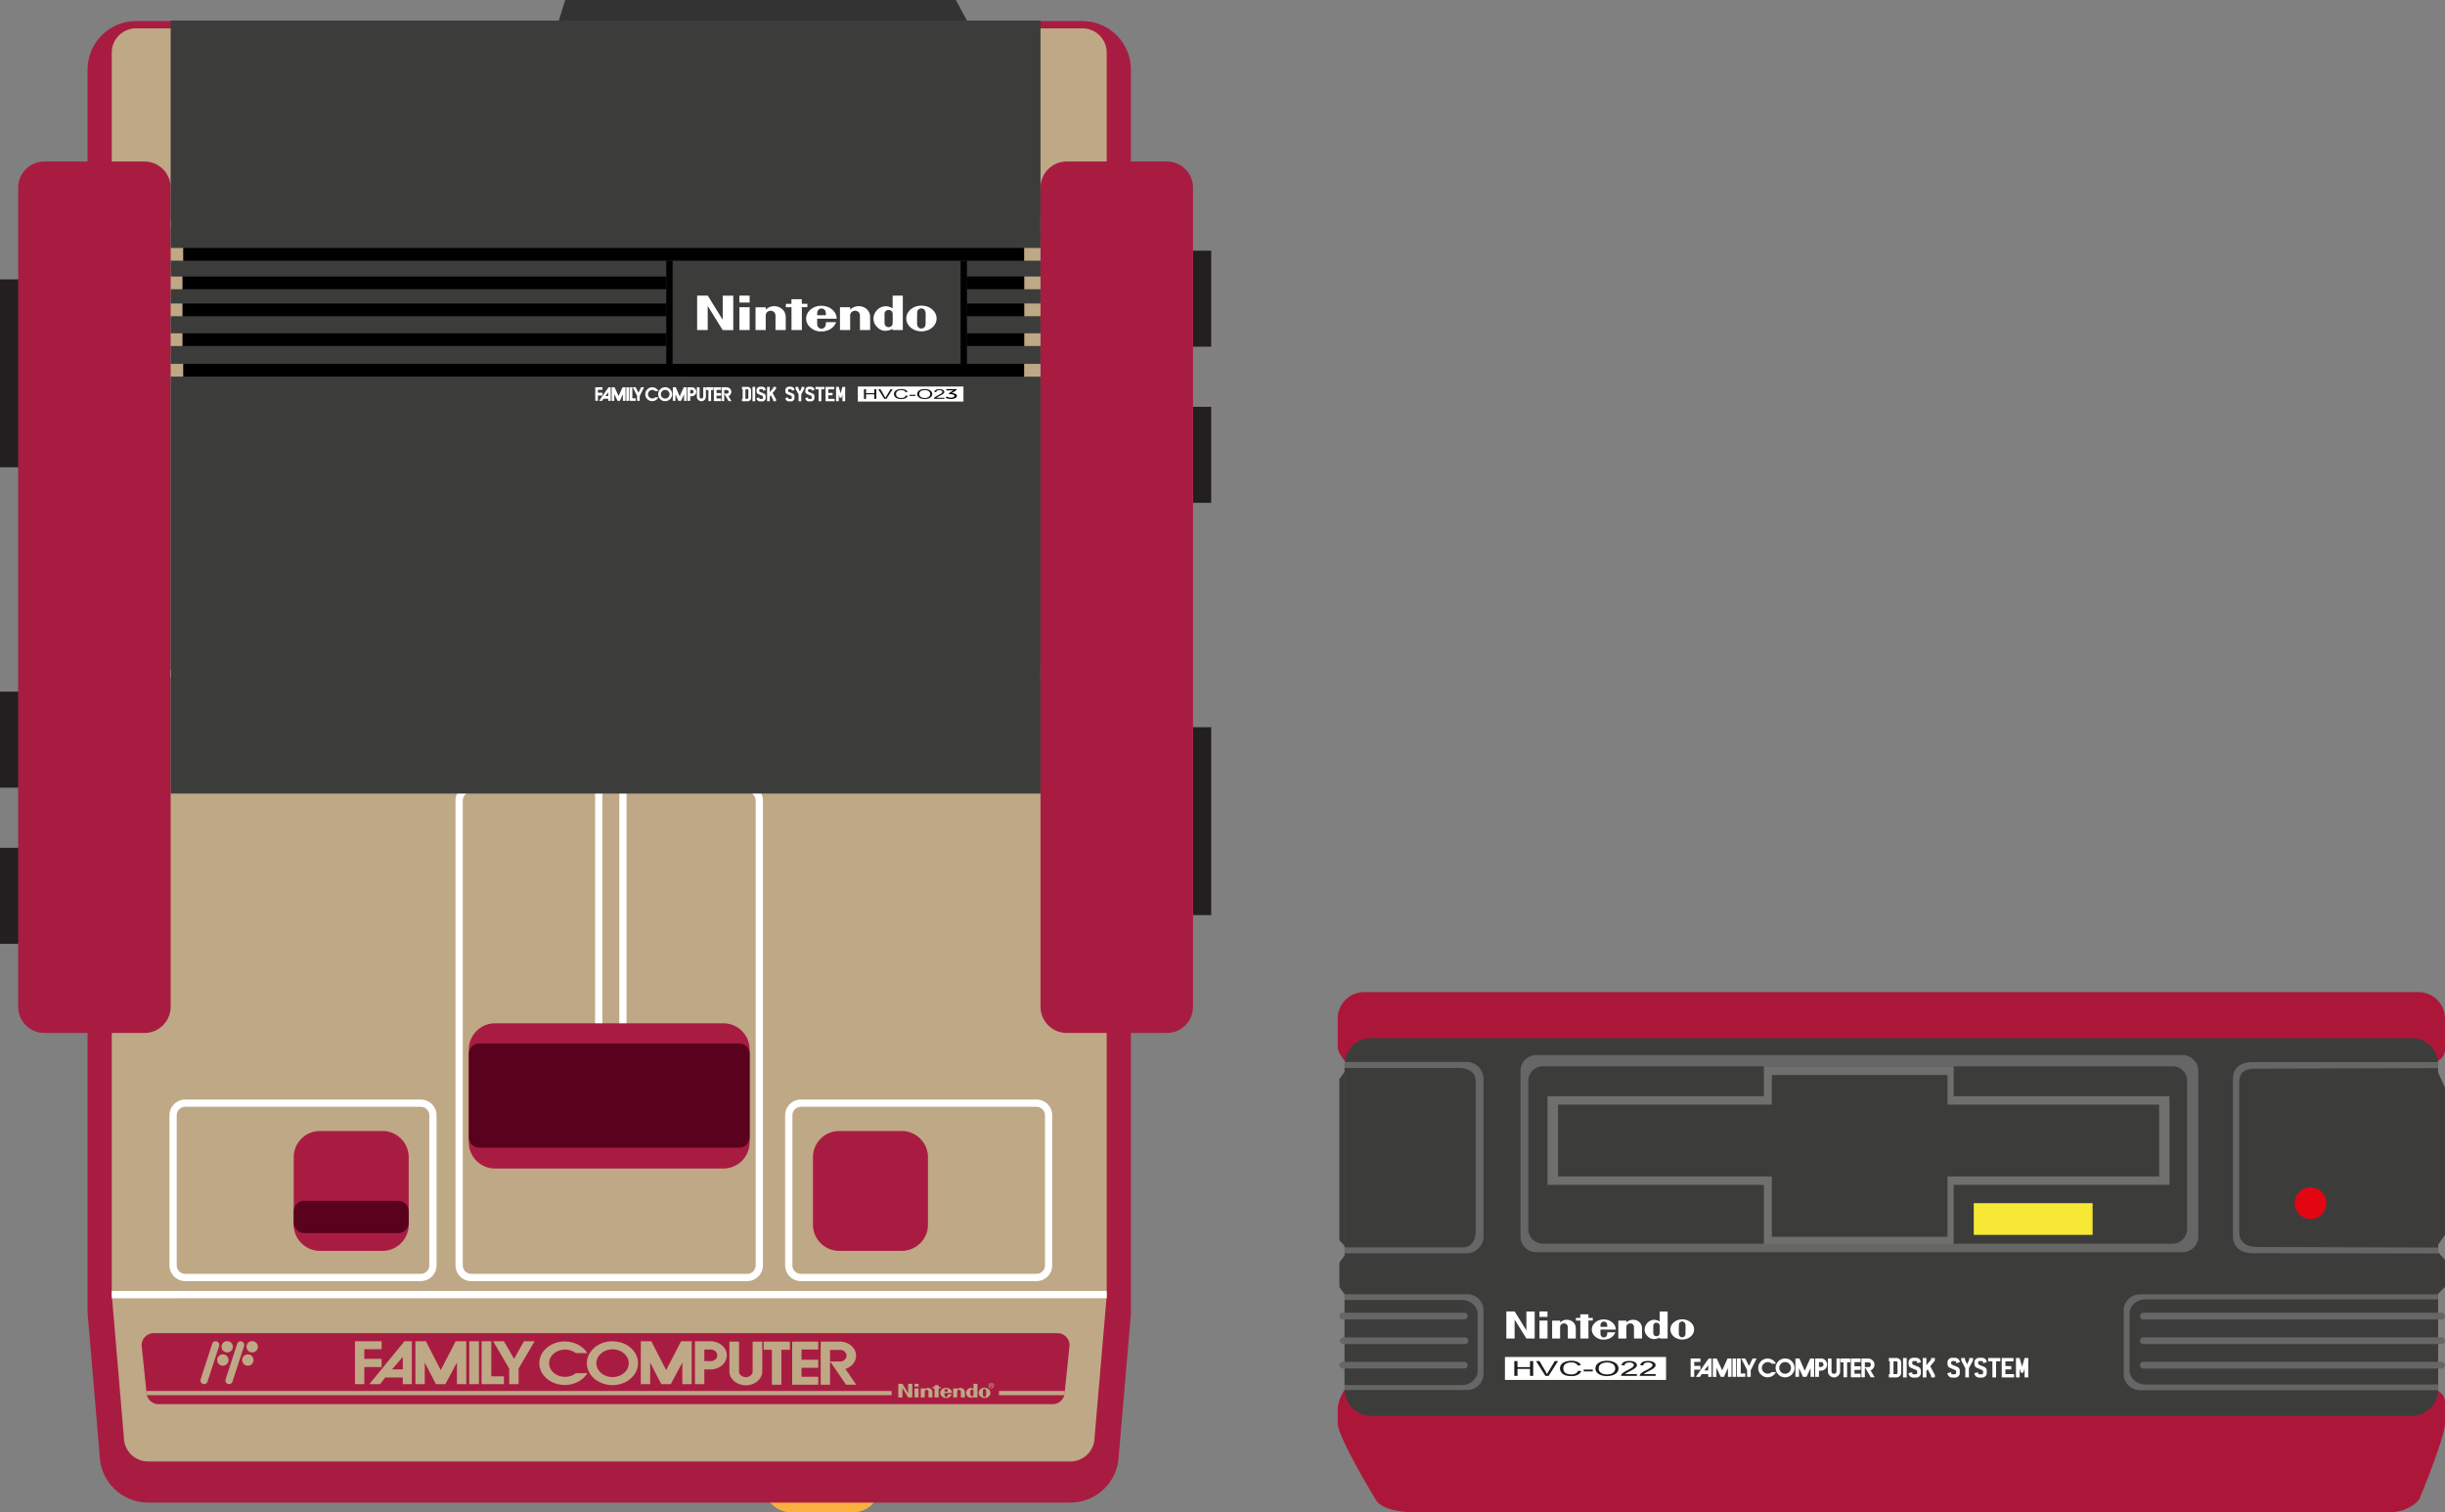 <?xml version="1.0" encoding="UTF-8" standalone="no"?>
<svg
   xmlns:dc="http://purl.org/dc/elements/1.1/"
   xmlns:cc="http://creativecommons.org/ns#"
   xmlns:rdf="http://www.w3.org/1999/02/22-rdf-syntax-ns#"
   xmlns:svg="http://www.w3.org/2000/svg"
   xmlns="http://www.w3.org/2000/svg"
   xmlns:sodipodi="http://sodipodi.sourceforge.net/DTD/sodipodi-0.dtd"
   xmlns:inkscape="http://www.inkscape.org/namespaces/inkscape"
   viewBox="0 0 467.892 289.4"
   version="1.1"
   id="svg136"
   sodipodi:docname="console.svg"
   width="467.892"
   height="289.4"
   inkscape:version="0.92.4 5da689c313, 2019-01-14">
  <rect x="0" y="0" width="467.892" height="289.4" fill="#808080" stroke="none"/>
  <defs
     id="defs140" />
  <sodipodi:namedview
     pagecolor="#ffffff"
     bordercolor="#666666"
     borderopacity="1"
     objecttolerance="10"
     gridtolerance="10"
     guidetolerance="10"
     inkscape:pageopacity="0"
     inkscape:pageshadow="2"
     inkscape:window-width="640"
     inkscape:window-height="480"
     id="namedview138"
     showgrid="false"
     inkscape:zoom="0.57919349"
     inkscape:cx="233.946"
     inkscape:cy="144.7"
     inkscape:window-x="0"
     inkscape:window-y="0"
     inkscape:window-maximized="0"
     inkscape:current-layer="svg136">
    <inkscape:grid
       type="xygrid"
       id="grid949"
       originx="0"
       originy="6.1035157e-06" />
  </sodipodi:namedview>
  <path
     d="M 163.315,289.4 H 151.31 c -2.75,0 -5,-2.25 -5,-5 v -12.931 c 0,-2.75 2.25,-5 5,-5 h 12.005 c 2.75,0 5,2.25 5,5 V 284.4 c 0,2.75 -2.25,5 -5,5 z"
     id="path2"
     inkscape:connector-curvature="0"
     style="fill:#faaf40" />
  <path
     d="m 28.336,287.547 c -5.032,0 -9.141,-4.033 -9.262,-9.037 L 16.755,251.145 V 13.301 c 0,-5.109 4.156,-9.265 9.265,-9.265 h 181.132 c 5.109,0 9.265,4.156 9.265,9.265 v 238.156 l -2.319,27.056 c -0.124,5.003 -4.231,9.033 -9.262,9.033 h -176.5 z"
     id="path4"
     inkscape:connector-curvature="0"
     style="fill:#a91c41" />
  <path
     d="M 204.835,279.672 H 28.336 a 4.647,4.647 0 0 1 -4.633,-4.633 L 21.387,247.707 V 10.058 A 4.647,4.647 0 0 1 26.02,5.425 h 181.132 a 4.647,4.647 0 0 1 4.633,4.633 v 237.958 l -2.316,27.023 a 4.648,4.648 0 0 1 -4.634,4.633 z"
     id="path6"
     inkscape:connector-curvature="0"
     style="fill:#bfa886" />
  <path
     d="m 21.387,247.048 h 190.397 v 1.39 H 21.387 Z m 121.604,-1.889 H 90.18 a 3.015,3.015 0 0 1 -3.011,-3.011 v -88.945 a 3.015,3.015 0 0 1 3.011,-3.011 h 52.811 a 3.015,3.015 0 0 1 3.011,3.011 v 88.945 a 3.015,3.015 0 0 1 -3.011,3.011 z M 90.18,151.582 c -0.894,0 -1.621,0.727 -1.621,1.621 v 88.945 c 0,0.894 0.727,1.621 1.621,1.621 h 52.811 c 0.894,0 1.621,-0.727 1.621,-1.621 v -88.945 c 0,-0.894 -0.727,-1.621 -1.621,-1.621 z"
     id="path8"
     inkscape:connector-curvature="0"
     style="fill:#ffffff" />
  <path
     d="m 118.516,150.887 h 1.39 v 54.664 h -1.39 z m -4.633,0 h 1.39 v 54.664 h -1.39 z M 78.212,46.578 A 0.695,0.695 0 0 1 77.517,45.883 V 5.889 a 0.695,0.695 0 1 1 1.39,0 v 39.994 a 0.695,0.695 0 0 1 -0.695,0.695 z m 6.576,0 A 0.695,0.695 0 0 1 84.093,45.883 V 5.889 a 0.695,0.695 0 1 1 1.39,0 v 39.994 a 0.695,0.695 0 0 1 -0.695,0.695 z m 6.576,0 A 0.695,0.695 0 0 1 90.669,45.883 V 5.889 a 0.695,0.695 0 1 1 1.39,0 v 39.994 a 0.695,0.695 0 0 1 -0.695,0.695 z m 6.575,0 A 0.695,0.695 0 0 1 97.244,45.883 V 5.889 a 0.695,0.695 0 1 1 1.39,0 v 39.994 a 0.695,0.695 0 0 1 -0.695,0.695 z m 6.576,0 A 0.695,0.695 0 0 1 103.82,45.883 V 5.889 a 0.695,0.695 0 1 1 1.39,0 v 39.994 a 0.695,0.695 0 0 1 -0.695,0.695 z m 6.576,0 a 0.695,0.695 0 0 1 -0.695,-0.695 V 5.889 a 0.695,0.695 0 1 1 1.39,0 v 39.994 a 0.696,0.696 0 0 1 -0.695,0.695 z m 6.575,0 a 0.695,0.695 0 0 1 -0.695,-0.695 V 5.889 a 0.695,0.695 0 1 1 1.39,0 v 39.994 a 0.695,0.695 0 0 1 -0.695,0.695 z m 6.576,0 a 0.695,0.695 0 0 1 -0.695,-0.695 V 5.889 a 0.695,0.695 0 1 1 1.39,0 v 39.994 a 0.695,0.695 0 0 1 -0.695,0.695 z m 6.576,0 a 0.695,0.695 0 0 1 -0.695,-0.695 V 5.889 a 0.695,0.695 0 1 1 1.39,0 v 39.994 a 0.695,0.695 0 0 1 -0.695,0.695 z m 6.575,0 a 0.695,0.695 0 0 1 -0.695,-0.695 V 5.889 a 0.695,0.695 0 1 1 1.39,0 v 39.994 a 0.695,0.695 0 0 1 -0.695,0.695 z m 6.576,0 a 0.695,0.695 0 0 1 -0.695,-0.695 V 5.889 a 0.695,0.695 0 1 1 1.39,0 v 39.994 a 0.695,0.695 0 0 1 -0.695,0.695 z m 6.575,0 a 0.695,0.695 0 0 1 -0.695,-0.695 V 5.889 a 0.695,0.695 0 1 1 1.39,0 v 39.994 a 0.695,0.695 0 0 1 -0.695,0.695 z m 6.576,0 a 0.695,0.695 0 0 1 -0.695,-0.695 V 5.889 a 0.695,0.695 0 1 1 1.39,0 v 39.994 a 0.695,0.695 0 0 1 -0.695,0.695 z M 19.379,42.254 h 45.399 v 1.39 H 19.379 Z m 152.411,0 h 45.399 v 1.39 H 171.79 Z"
     id="path10"
     inkscape:connector-curvature="0"
     style="fill:#ffffff" />
  <path
     d="M 138.454,223.618 H 94.717 c -2.75,0 -5,-2.25 -5,-5 v -17.795 c 0,-2.75 2.25,-5 5,-5 h 43.737 c 2.75,0 5,2.25 5,5 v 17.795 c 0,2.75 -2.25,5 -5,5 z"
     id="path12"
     inkscape:connector-curvature="0"
     style="fill:#a91c41" />
  <path
     d="m 228.307,139.165 h 3.474 v 35.953 h -3.474 z m 0,-61.317 h 3.474 v 18.376 h -3.474 z m 0,-29.88 h 3.474 v 18.376 h -3.474 z M 0,53.463 H 3.552 V 89.416 H 0 Z m 0,78.894 h 3.552 v 18.376 H 0 Z m 0,29.88 h 3.552 v 18.376 H 0 Z"
     id="path14"
     inkscape:connector-curvature="0"
     style="fill:#231f20" />
  <path
     d="m 172.58,239.369 h -12.005 c -2.75,0 -5,-2.25 -5,-5 v -12.931 c 0,-2.75 2.25,-5 5,-5 h 12.005 c 2.75,0 5,2.25 5,5 v 12.931 c 0,2.75 -2.25,5 -5,5 z m -99.367,0 H 61.208 c -2.75,0 -5,-2.25 -5,-5 v -12.931 c 0,-2.75 2.25,-5 5,-5 h 12.005 c 2.75,0 5,2.25 5,5 v 12.931 c 0,2.75 -2.25,5 -5,5 z m 128.225,29.339 H 30.343 a 2.323,2.323 0 0 1 -2.316,-2.316 L 27.1,257.436 a 2.323,2.323 0 0 1 2.316,-2.316 h 172.948 a 2.323,2.323 0 0 1 2.316,2.316 l -0.926,8.956 a 2.323,2.323 0 0 1 -2.316,2.316 z M 192.173,118.923 H 39.608 a 2.323,2.323 0 0 1 -2.316,-2.316 V 83.561 l -0.927,-4.633 a 2.323,2.323 0 0 1 2.316,-2.316 h 154.418 a 2.323,2.323 0 0 1 2.316,2.316 l -0.926,4.015 v 33.663 a 2.323,2.323 0 0 1 -2.316,2.317 z"
     id="path16"
     inkscape:connector-curvature="0"
     style="fill:#a91c41" />
  <path
     d="M 172.347,71.584 H 64.083 V 5.426 h 1.39 V 70.194 H 170.957 V 5.426 h 1.39 z"
     id="path18"
     inkscape:connector-curvature="0"
     style="fill:#ffffff" />
  <path
     d="m 8.474,30.905 h 19.185 c 2.75,0 5,2.25 5,5 v 156.771 c 0,2.75 -2.25,5 -5,5 H 8.474 c -2.75,0 -5,-2.25 -5,-5 V 35.905 c 0,-2.75 2.25,-5 5,-5 z m 195.648,166.771 h 19.185 c 2.75,0 5,-2.25 5,-5 V 35.905 c 0,-2.75 -2.25,-5 -5,-5 h -19.185 c -2.75,0 -5,2.25 -5,5 v 156.771 c 0,2.75 2.25,5 5,5 z"
     id="path20"
     inkscape:connector-curvature="0"
     style="fill:#a91c41" />
  <path
     d="m 80.529,245.159 h -45.09 a 3.015,3.015 0 0 1 -3.011,-3.011 v -28.722 a 3.015,3.015 0 0 1 3.011,-3.011 h 45.09 a 3.015,3.015 0 0 1 3.011,3.011 v 28.722 a 3.015,3.015 0 0 1 -3.011,3.011 z m -45.09,-33.354 c -0.894,0 -1.621,0.727 -1.621,1.621 v 28.722 c 0,0.894 0.727,1.621 1.621,1.621 h 45.09 c 0.894,0 1.621,-0.727 1.621,-1.621 v -28.722 c 0,-0.894 -0.727,-1.621 -1.621,-1.621 z m 162.911,33.354 h -45.09 a 3.015,3.015 0 0 1 -3.011,-3.011 v -28.722 a 3.015,3.015 0 0 1 3.011,-3.011 h 45.09 a 3.015,3.015 0 0 1 3.011,3.011 v 28.722 a 3.015,3.015 0 0 1 -3.011,3.011 z m -45.09,-33.354 c -0.894,0 -1.621,0.727 -1.621,1.621 v 28.722 c 0,0.894 0.727,1.621 1.621,1.621 h 45.09 c 0.894,0 1.621,-0.727 1.621,-1.621 v -28.722 c 0,-0.894 -0.727,-1.621 -1.621,-1.621 z M 32.659,128.23 h 166.462 v 1.39 H 32.659 Z"
     id="path22"
     inkscape:connector-curvature="0"
     style="fill:#ffffff" />
  <path
     d="M 76.213,229.795 H 58.208 c -1.1,0 -2,0.9 -2,2 v 2.177 c 0,1.1 0.9,2 2,2 h 18.005 c 1.1,0 2,-0.9 2,-2 v -2.177 c 0,-1.1 -0.9,-2 -2,-2 z m 65.241,-10.172 H 91.717 c -1.1,0 -2,-0.9 -2,-2 v -15.939 c 0,-1.1 0.9,-2 2,-2 h 49.737 c 1.1,0 2,0.9 2,2 v 15.939 c 0,1.1 -0.9,2 -2,2 z m 50.719,-100.7 H 39.608 a 2.323,2.323 0 0 1 -2.316,-2.316 2.323,2.323 0 0 1 2.316,-2.316 h 152.565 a 2.323,2.323 0 0 1 2.316,2.316 2.323,2.323 0 0 1 -2.316,2.316 z m 0.926,-37.678 H 38.682 a 2.323,2.323 0 0 1 -2.316,-2.316 2.323,2.323 0 0 1 2.316,-2.316 H 193.1 a 2.323,2.323 0 0 1 2.316,2.316 2.323,2.323 0 0 1 -2.317,2.316 z"
     id="path24"
     inkscape:connector-curvature="0"
     style="fill:#59011d" />
  <g
     id="g30"
     style="fill:#bfa886">
    <path
       d="m 67.929,256.671 h 5.093 v 1.52 h -3.309 v 1.844 h 3.309 v 1.569 h -3.309 v 3.277 h -1.784 z m 10.885,8.21 h -1.735 v -1.278 h -3.361 l -0.996,1.278 H 70.679 L 77.4,256.67 h 1.413 z m -1.735,-2.829 v -2.396 l -2.053,2.396 z m 2.414,-5.381 h 2.013 l 2.837,5.519 2.858,-5.519 h 2.033 v 8.21 h -1.792 v -4.139 l -2.213,4.139 h -1.811 l -2.134,-4.139 v 4.139 h -1.791 z m 43.136,0 h 2.013 l 2.837,5.519 2.858,-5.519 h 2.032 v 8.21 h -1.791 v -4.139 l -2.213,4.139 h -1.812 l -2.133,-4.139 v 4.139 h -1.791 z m -32.831,0 h 1.854 v 8.211 h -1.854 z m 2.365,0 h 1.853 v 6.713 h 2.416 v 1.497 h -4.269 z m 2.209,0 h 2.06 l 1.947,3.364 1.891,-3.364 h 2.041 l -3.071,5.222 v 2.988 h -1.797 v -2.988 z m 18.014,2.264 c -0.814,-1.328 -2.44,-2.234 -4.313,-2.234 -2.689,0 -4.868,1.867 -4.868,4.169 0,2.303 2.18,4.169 4.868,4.169 1.887,0 3.523,-0.919 4.331,-2.263 l -2.206,0.016 c -0.544,0.43 -1.27,0.692 -2.068,0.692 -1.686,0 -3.052,-1.17 -3.052,-2.614 0,-1.444 1.366,-2.614 3.052,-2.614 0.787,0 1.504,0.255 2.045,0.674 z"
       id="path26"
       inkscape:connector-curvature="0" />
    <path
       d="m 117.204,265.061 c -2.703,0 -4.894,-1.876 -4.894,-4.191 0,-2.315 2.191,-4.191 4.894,-4.191 2.703,0 4.894,1.876 4.894,4.191 -0.001,2.315 -2.192,4.191 -4.894,4.191 z m 3.115,-4.191 c 0,-1.464 -1.386,-2.652 -3.096,-2.652 -1.71,0 -3.096,1.187 -3.096,2.652 0,1.464 1.386,2.652 3.096,2.652 1.709,0 3.096,-1.187 3.096,-2.652 z m 15.868,-4.198 c 1.622,0.112 2.898,1.275 2.898,2.693 0,1.418 -1.276,2.581 -2.898,2.693 l -1.401,-0.005 v 2.829 h -1.798 v -8.211 h 1.798 z m -1.401,1.579 v 2.227 l 1.401,-0.001 c 0.613,-0.098 1.077,-0.559 1.077,-1.112 0,-0.554 -0.464,-1.014 -1.077,-1.113 z m 24.048,6.737 h -1.779 v -8.247 l 2.471,-0.003 1.401,10e-4 c 1.622,0.112 2.898,1.275 2.898,2.693 0,1.159 -0.852,2.147 -2.048,2.531 l 2.075,3.025 h -1.947 l -2.907,-4.254 h -0.164 z m 2.094,-4.443 c 0.613,-0.098 1.077,-0.559 1.077,-1.112 0,-0.554 -0.464,-1.014 -1.077,-1.113 h -2.094 v 2.226 z m -19.5,0.87 0.001,1.2 c 0.115,0.525 0.653,0.923 1.299,0.923 0.646,0 1.185,-0.397 1.299,-0.923 l 0.001,-1.2 0.004,-4.674 h 1.841 v 4.674 l -10e-4,1.2 c -0.13,1.389 -1.488,2.482 -3.144,2.482 -1.656,0 -3.014,-1.093 -3.144,-2.482 l 0.006,-1.2 -0.003,-4.674 h 1.847 z m 6.284,3.573 h 1.816 v -6.692 h 1.629 v -1.555 h -5.018 v 1.555 h 1.573 z m 8.875,0 h -4.99 v -8.247 h 4.99 v 1.51 h -3.202 v 1.958 h 3.202 v 1.54 h -3.202 v 1.716 h 3.202 z m -128.474,1.995 a 1.787,1.787 0 0 1 -0.09,-0.571 l -0.016,-0.228 h 142.624 v 0.799 z m 175.651,0 c 0.005,-0.188 0.008,-0.367 0.008,-0.571 l 0.001,-0.228 h -12.604 v 0.799 z"
       id="path28"
       inkscape:connector-curvature="0" />
  </g>
  <g
     id="g36"
     style="fill:#bfa886">
    <path
       d="m 171.906,264.81 h 0.793 l 1.096,1.825 v -1.825 h 0.786 v 2.617 h -0.785 l -1.101,-1.825 v 1.825 h -0.788 z m 6.946,0.269 h 0.765 v 0.352 h 0.414 v 0.259 h -0.414 l 0.001,1.737 h -0.766 v -1.737 h -0.415 v -0.258 l 0.415,-0.001 z m -3.835,0.607 h 0.765 v 1.741 h -0.765 z m -0.001,-0.877 h 0.767 v 0.535 h -0.767 z m 13.398,0.759 c -0.617,0 -1.117,0.437 -1.117,0.977 0,0.539 0.5,0.977 1.117,0.977 0.617,0 1.117,-0.438 1.117,-0.977 0,-0.54 -0.5,-0.977 -1.117,-0.977 m 0.307,0.974 -0.001,0.369 c 0,0.277 -0.159,0.392 -0.313,0.392 -0.153,0 -0.313,-0.114 -0.313,-0.392 v -0.376 -0.362 c 0,-0.277 0.161,-0.39 0.313,-0.39 0.153,0 0.313,0.113 0.313,0.39 z m -2.422,0.006 v -0.311 c 0,-0.269 -0.181,-0.337 -0.299,-0.337 -0.122,0 -0.3,0.068 -0.3,0.337 v 0.62 c 0,0.27 0.178,0.339 0.3,0.339 0.119,0 0.299,-0.069 0.299,-0.339 z m -0.006,-1.738 h 0.754 v 2.617 h -0.756 v -0.1 a 0.902,0.902 0 0 1 -0.88,0.066 0.93,0.93 0 0 1 -0.522,-0.864 c 0,-0.459 0.42,-0.961 0.972,-0.911 0.181,0.016 0.31,0.085 0.433,0.156 z m -8.721,0.796 c 0.286,-0.008 0.865,0.184 0.861,0.873 v 0.947 h -0.759 v -1.143 c 0,-0.152 -0.141,-0.32 -0.35,-0.32 -0.208,0 -0.363,0.168 -0.363,0.32 l 10e-4,1.143 h -0.759 l -0.001,-1.74 0.76,-10e-4 v 0.183 a 0.908,0.908 0 0 1 0.61,-0.262 m 6.212,0 c 0.286,-0.008 0.866,0.184 0.862,0.873 v 0.947 h -0.76 v -1.143 c 0,-0.152 -0.141,-0.32 -0.35,-0.32 -0.208,0 -0.362,0.168 -0.362,0.32 l 0.001,1.143 h -0.759 v -1.74 l 0.759,-10e-4 v 0.183 a 0.905,0.905 0 0 1 0.609,-0.262 m -2.405,1.212 v 0.106 c 0,0.318 -0.203,0.389 -0.316,0.389 -0.113,0 -0.32,-0.071 -0.32,-0.389 l 0.001,-0.359 c 0,0 1.44,10e-4 1.44,-10e-4 0,-0.539 -0.506,-0.986 -1.128,-0.986 -0.622,0 -1.125,0.437 -1.125,0.977 0,0.54 0.504,0.977 1.125,0.977 0.516,0 0.952,-0.303 1.085,-0.714 z m -0.635,-0.525 c -0.002,-0.152 0.002,-0.254 0.05,-0.341 a 0.312,0.312 0 0 1 0.269,-0.159 0.31,0.31 0 0 1 0.268,0.159 c 0.049,0.087 0.051,0.189 0.05,0.341 z m 8.944,-1.196 c 0.074,0 0.141,-0.005 0.141,-0.097 0,-0.074 -0.065,-0.087 -0.126,-0.087 h -0.119 v 0.184 z m -0.104,0.335 h -0.088 v -0.595 h 0.22 c 0.137,0 0.205,0.052 0.205,0.169 0,0.107 -0.065,0.153 -0.15,0.164 l 0.164,0.262 h -0.098 l -0.153,-0.258 h -0.1 z"
       id="path32"
       inkscape:connector-curvature="0" />
    <path
       d="m 189.69,265.565 c 0.227,0 0.406,-0.183 0.406,-0.432 0,-0.245 -0.179,-0.429 -0.406,-0.429 -0.229,0 -0.409,0.184 -0.409,0.429 0,0.249 0.179,0.432 0.409,0.432 m -0.51,-0.432 a 0.508,0.508 0 1 1 1.016,0 0.509,0.509 0 1 1 -1.016,0"
       id="path34"
       inkscape:connector-curvature="0" />
  </g>
  <g
     id="g40"
     style="fill:#bfa886">
    <path
       d="m 44.566,257.756 a 1.086,1.086 0 1 0 -2.171,0 1.086,1.086 0 0 0 2.171,0 z m -2.624,-0.229 a 0.693,0.693 0 0 0 -1.334,-0.372 l -2.211,6.797 a 0.693,0.693 0 0 0 1.31,0.453 z m 1.792,2.771 a 1.086,1.086 0 1 0 -2.171,0 1.086,1.086 0 0 0 2.171,0 z m 5.614,-2.542 a 1.086,1.086 0 1 0 -2.171,0 1.086,1.086 0 0 0 2.171,0 z m -2.624,-0.229 a 0.693,0.693 0 0 0 -1.334,-0.372 l -2.211,6.797 a 0.693,0.693 0 0 0 1.31,0.453 z m 1.792,2.771 a 1.086,1.086 0 1 0 -2.171,0 1.086,1.086 0 0 0 2.171,0 z"
       id="path38"
       inkscape:connector-curvature="0" />
  </g>
  <g
     id="g74">
    <path
       d="M 32.659,151.858 V 72.074 h 2.43 v -2.436 h -2.43 v -3.419 l 2.284,0.001 v -2.436 h -2.284 v -3.269 l 2.284,10e-4 V 58.08 h -2.284 v -2.732 h 2.284 v -2.435 l -2.284,-10e-4 v -3.025 h 2.43 v -2.435 h -2.43 V 3.944 h 166.463 v 43.507 l -3.147,10e-4 v 2.435 h 3.147 v 3.025 l -3.129,10e-4 v 2.435 l 3.129,10e-4 v 2.731 h -3.129 v 2.436 h 3.129 v 3.268 h -3.129 v 2.436 l 3.129,-0.001 v 3.419 h -3.147 v 2.436 h 3.147 v 79.784 z"
       id="path42"
       inkscape:connector-curvature="0"
       style="fill:#3c3c3b" />
    <path
       d="m 35.089,47.452 h 160.886 v 2.436 H 35.089 Z m 0,22.186 h 160.886 v 2.436 H 35.089 Z M 34.943,52.913 h 92.556 v 2.436 H 34.943 Z m 0,5.167 h 92.556 v 2.436 H 34.943 Z m 0,5.704 h 92.556 V 66.22 H 34.943 Z"
       id="path44"
       inkscape:connector-curvature="0" />
    <path
       d="M 128.718,49.887 V 69.638 H 127.5 v -19.75 z m 56.327,10e-4 v 19.75 h -1.22 v -19.75 z"
       id="path46"
       inkscape:connector-curvature="0" />
    <path
       d="m 185.044,52.913 h 10.948 v 2.436 h -10.948 z m 0,5.167 h 10.948 v 2.436 h -10.948 z m 0,5.704 h 10.948 v 2.436 h -10.948 z"
       id="path48"
       inkscape:connector-curvature="0" />
    <path
       d="m 182.925,0 h -74.762 l -1.228,3.944 h 78.109 z"
       id="path50"
       inkscape:connector-curvature="0"
       style="fill:#333333" />
    <g
       id="g54"
       style="fill:#ffffff">
      <path
         d="m 140.324,63.171 h -0.275 c -0.532,0 -1.065,-0.003 -1.597,0.003 -0.109,10e-4 -0.169,-0.032 -0.226,-0.125 -0.888,-1.437 -1.781,-2.872 -2.673,-4.306 a 0.357,0.357 0 0 0 -0.122,-0.131 v 4.551 h -2.022 v -6.592 h 0.138 c 0.589,0 1.179,0.002 1.768,-0.003 0.098,-10e-4 0.15,0.032 0.201,0.115 0.888,1.443 1.78,2.883 2.671,4.324 0.028,0.046 0.059,0.09 0.116,0.123 v -4.548 h 2.02 z m 32.445,-6.594 v 6.584 h -1.941 l -0.014,-0.217 c -1.284,0.615 -2.41,0.474 -3.268,-0.723 -0.567,-0.792 -0.495,-1.884 0.114,-2.674 0.373,-0.484 0.855,-0.803 1.465,-0.908 0.603,-0.104 1.155,0.049 1.695,0.373 v -2.434 z m -3.496,4.369 h -0.001 c 0,0.299 -0.008,0.598 0.002,0.896 0.015,0.446 0.322,0.747 0.761,0.76 0.425,0.013 0.768,-0.276 0.786,-0.714 0.024,-0.601 0.011,-1.204 0.011,-1.806 a 0.761,0.761 0 0 0 -0.025,-0.183 c -0.099,-0.404 -0.416,-0.619 -0.854,-0.58 a 0.725,0.725 0 0 0 -0.678,0.716 c -0.013,0.303 -0.002,0.607 -0.002,0.911 z m -18.923,2.217 h -1.947 v -0.174 -2.593 c 0,-0.452 -0.264,-0.797 -0.684,-0.896 -0.443,-0.105 -0.93,0.104 -1.108,0.496 a 0.998,0.998 0 0 0 -0.076,0.399 c -0.005,0.864 0,1.728 0.001,2.593 v 0.175 h -1.949 v -4.364 h 1.95 v 0.442 l 0.145,-0.114 c 0.912,-0.766 2.303,-0.704 3.123,0.14 0.373,0.384 0.543,0.858 0.553,1.381 0.015,0.821 0.005,1.643 0.005,2.464 -0.002,0.014 -0.008,0.027 -0.013,0.051 z m 12.343,0.001 h -1.95 v -4.365 h 1.948 v 0.451 l 0.154,-0.124 c 0.962,-0.805 2.456,-0.686 3.226,0.258 0.257,0.315 0.419,0.679 0.43,1.08 0.024,0.877 0.015,1.756 0.02,2.634 0,0.018 -0.008,0.036 -0.014,0.063 h -1.934 c -0.004,-0.059 -0.012,-0.119 -0.012,-0.178 L 164.56,60.42 c 0,-0.453 -0.21,-0.764 -0.604,-0.896 a 1,1 0 0 0 -1.1,0.331 0.81,0.81 0 0 0 -0.166,0.518 c 0.003,0.864 0.002,1.728 0.003,2.592 z m 13.679,-4.676 c 0.756,0.012 1.474,0.24 2.076,0.778 1.026,0.917 1.047,2.369 0.051,3.32 -1.153,1.1 -3.188,1.097 -4.337,-0.007 -1.054,-1.012 -0.948,-2.568 0.241,-3.465 0.569,-0.429 1.22,-0.618 1.969,-0.626 z m 0.752,2.46 h 0.015 c 0,-0.308 10e-4,-0.617 -0.001,-0.925 0,-0.066 -0.006,-0.133 -0.014,-0.199 -0.042,-0.342 -0.185,-0.62 -0.523,-0.752 a 0.778,0.778 0 0 0 -1.073,0.684 c -0.045,0.756 -0.021,1.516 -0.025,2.275 0,0.038 0.01,0.075 0.015,0.113 0.067,0.419 0.373,0.712 0.756,0.724 0.462,0.014 0.817,-0.304 0.845,-0.796 0.022,-0.374 0.005,-0.75 0.005,-1.124 z M 160.11,60.99 h -3.729 c 0,0.366 -0.002,0.715 0.002,1.064 a 0.927,0.927 0 0 0 0.04,0.238 0.81,0.81 0 0 0 0.859,0.602 c 0.374,-0.027 0.675,-0.315 0.734,-0.718 0.024,-0.168 0.027,-0.34 0.04,-0.521 h 1.941 c -0.022,0.059 -0.038,0.118 -0.064,0.172 -0.384,0.815 -1.048,1.293 -1.901,1.497 -1.145,0.274 -2.199,0.07 -3.065,-0.764 -0.969,-0.933 -0.92,-2.371 0.09,-3.263 0.685,-0.605 1.498,-0.839 2.4,-0.77 0.851,0.065 1.577,0.397 2.136,1.056 a 2.218,2.218 0 0 1 0.526,1.325 z m -2.054,-0.683 c -0.015,-0.203 -0.014,-0.402 -0.048,-0.595 a 0.81,0.81 0 0 0 -1.596,-0.005 c -0.029,0.157 -0.022,0.32 -0.038,0.48 -0.011,0.109 0.032,0.138 0.136,0.137 0.47,-0.004 0.939,-0.002 1.409,-0.003 0.037,0.001 0.074,-0.007 0.137,-0.014 z m -6.59,2.853 v -4.372 h -1.081 c 0,-0.203 -0.004,-0.392 0.005,-0.58 0.001,-0.024 0.073,-0.062 0.112,-0.063 0.261,-0.006 0.523,-0.004 0.784,-0.005 h 0.173 v -0.879 h 1.981 v 0.873 h 1.065 v 0.646 h -1.057 v 4.38 z m -8.009,-4.364 v 4.363 H 141.5 v -4.363 z m -1.964,-2.217 c 0.02,-0.003 0.038,-0.009 0.056,-0.009 h 1.904 v 1.326 h -1.96 z"
         id="path52"
         inkscape:connector-curvature="0" />
    </g>
    <g
       id="g60"
       style="fill:#ffffff">
      <path
         d="m 117.05,75.407 c 0,-0.414 0.001,-0.828 -10e-4,-1.242 0,-0.039 0.005,-0.058 0.052,-0.057 0.155,0.003 0.311,0.002 0.466,0 0.034,0 0.053,0.044 0.053,0.044 l 0.765,1.63 c 0,0 0.673,-1.499 0.728,-1.618 0.017,-0.038 0.039,-0.057 0.083,-0.056 0.155,0.002 0.311,0.002 0.466,0 0.039,-0.001 0.047,0.014 0.046,0.049 -0.002,0.075 -0.001,0.151 -0.001,0.226 v 2.202 c 0,0.028 -0.002,0.057 0,0.085 0.002,0.031 -0.011,0.04 -0.04,0.039 -0.137,-0.001 -0.273,-0.004 -0.41,10e-4 -0.055,0.002 -0.061,-0.017 -0.06,-0.064 0.002,-0.339 10e-4,-0.677 10e-4,-1.016 0,-0.038 0.001,-0.075 -10e-4,-0.113 0,-0.008 -0.008,-0.015 -0.013,-0.023 -0.005,0.007 -0.011,0.013 -0.015,0.021 -0.076,0.162 -0.415,0.906 -0.509,1.116 -0.023,0.051 -0.047,0.085 -0.117,0.08 a 3.677,3.677 0 0 0 -0.297,-0.002 c -0.082,-0.001 -0.105,-0.074 -0.105,-0.074 l -0.579,-1.224 c 0,0 -0.004,0.887 -0.002,1.24 0,0.039 -0.004,0.059 -0.051,0.058 -0.127,-0.003 -0.254,-0.001 -0.381,-0.001 -0.076,0 -0.077,-0.001 -0.077,-0.072 v -1.157 z m 11.703,-0.006 v -1.214 c 0,-0.078 0.001,-0.079 0.084,-0.079 0.141,0 0.283,10e-4 0.424,-0.001 0.043,-0.001 0.07,0.016 0.085,0.053 0.047,0.112 0.651,1.509 0.651,1.509 0.008,0.025 0.017,0.057 0.036,0.068 0.029,0.016 0.005,0.081 0.054,0.063 0.023,-0.008 0.042,-0.044 0.049,-0.072 0.043,-0.152 0.644,-1.455 0.644,-1.455 0.028,-0.051 0.014,-0.13 0.07,-0.151 0.057,-0.022 0.128,-0.014 0.192,-0.013 0.121,0.001 0.242,0.006 0.363,0.009 0.001,0.117 0.004,0.234 0.004,0.351 v 2.202 c 0.002,0.033 -0.016,0.036 -0.043,0.036 a 14.982,14.982 0 0 0 -0.424,0.001 C 130.898,76.709 130.9,76.686 130.9,76.656 V 76.19 l -0.001,-0.649 c 0,-0.016 -0.01,-0.031 -0.015,-0.047 l -0.02,0.048 c -0.036,0.084 -0.426,0.954 -0.526,1.124 -0.016,0.028 -0.021,0.042 -0.053,0.042 -0.137,-0.001 -0.273,-0.003 -0.41,0.001 a 0.078,0.078 0 0 1 -0.077,-0.047 c -0.068,-0.146 -0.462,-1.041 -0.493,-1.109 -0.009,-0.02 -0.02,-0.039 -0.03,-0.058 -0.005,0.02 -0.015,0.041 -0.015,0.061 l -0.001,0.945 c 0,0.065 -0.002,0.131 -0.004,0.196 -0.069,0.003 -0.138,0.008 -0.208,0.01 -0.061,0.002 -0.122,0 -0.184,0 -0.114,0 -0.114,0 -0.114,-0.12 0.004,-0.395 0.004,-0.791 0.004,-1.186 z m -1.484,1.359 c -0.202,0.035 -0.39,-0.045 -0.575,-0.123 a 0.93,0.93 0 0 1 -0.254,-0.169 1.795,1.795 0 0 1 -0.268,-0.297 1.333,1.333 0 0 1 -0.215,-0.896 1.17,1.17 0 0 1 0.084,-0.317 c 0.041,-0.101 0.098,-0.196 0.157,-0.287 0.142,-0.218 0.342,-0.37 0.58,-0.464 0.143,-0.057 0.292,-0.105 0.454,-0.101 0.129,0.003 0.258,0.005 0.383,0.034 0.105,0.025 0.212,0.061 0.303,0.117 0.056,0.035 0.118,0.061 0.17,0.105 0.048,0.041 0.08,0.103 0.148,0.12 0.013,0.059 0.065,0.086 0.099,0.128 0.031,0.038 0.067,0.075 0.089,0.118 0.063,0.124 0.127,0.246 0.165,0.384 0.027,0.097 0.019,0.194 0.043,0.29 0.024,0.095 -0.006,0.207 -0.029,0.308 -0.04,0.176 -0.117,0.336 -0.217,0.488 a 1.31,1.31 0 0 1 -0.682,0.508 0.974,0.974 0 0 1 -0.435,0.054 z m 0.029,-0.5 c 0.069,-0.005 0.144,0.005 0.206,-0.018 0.174,-0.063 0.337,-0.137 0.454,-0.301 a 0.964,0.964 0 0 0 0.173,-0.48 c 0.007,-0.069 -0.018,-0.133 -0.028,-0.2 a 0.622,0.622 0 0 0 -0.093,-0.244 c -0.052,-0.084 -0.125,-0.147 -0.192,-0.216 a 0.659,0.659 0 0 0 -0.432,-0.183 c -0.061,-0.005 -0.122,-10e-4 -0.183,-10e-4 a 0.529,0.529 0 0 0 -0.254,0.067 0.902,0.902 0 0 0 -0.319,0.253 0.866,0.866 0 0 0 -0.164,0.454 0.823,0.823 0 0 0 0.167,0.551 0.998,0.998 0 0 0 0.335,0.259 0.767,0.767 0 0 0 0.33,0.059 z m 11.292,-0.176 c 0,0.207 -0.003,0.414 0.002,0.621 10e-4,0.056 -0.018,0.061 -0.064,0.06 a 7.484,7.484 0 0 0 -0.367,0 c -0.047,0.001 -0.056,-0.018 -0.051,-0.058 0.002,-0.019 0,-0.038 0,-0.056 v -2.427 c 0,-0.023 0.002,-0.047 0,-0.07 -0.005,-0.041 0.016,-0.045 0.049,-0.045 0.113,0.001 0.226,0 0.339,0 0.184,0 0.367,-0.004 0.551,0.001 0.151,0.005 0.295,0.036 0.435,0.108 0.137,0.07 0.233,0.174 0.321,0.289 a 0.714,0.714 0 0 1 0.144,0.463 0.847,0.847 0 0 1 -0.056,0.33 c -0.019,0.045 -0.035,0.088 -0.065,0.129 -0.105,0.146 -0.221,0.277 -0.392,0.345 -0.032,0.013 -0.033,0.029 -0.019,0.05 0.101,0.15 0.186,0.309 0.276,0.464 0.086,0.148 0.175,0.295 0.264,0.441 0.009,0.015 0.031,0.032 -0.005,0.033 -0.169,0.002 -0.339,0.002 -0.508,0 -0.011,0 -0.026,-0.017 -0.033,-0.03 a 27.266,27.266 0 0 0 -0.429,-0.739 c -0.111,-0.185 -0.207,-0.379 -0.335,-0.553 -0.009,-0.012 -0.022,-0.021 -0.033,-0.032 -0.008,0.014 -0.022,0.027 -0.023,0.041 -0.002,0.169 -0.001,0.339 -0.001,0.508 z m 0,-1.107 v 0.296 c 0,0.031 0,0.052 0.043,0.051 0.174,-0.003 0.348,0.005 0.522,-0.004 a 0.28,0.28 0 0 0 0.225,-0.128 0.371,0.371 0 0 0 0,-0.416 0.277,0.277 0 0 0 -0.225,-0.128 c -0.174,-0.009 -0.348,-10e-4 -0.522,-0.004 -0.043,-0.001 -0.044,0.02 -0.043,0.051 z m -5.229,0.128 v -0.918 c 0,-0.078 0.001,-0.079 0.071,-0.078 0.145,0.002 0.289,0.006 0.434,0.01 10e-4,0.141 0.004,0.281 0.004,0.422 0,0.466 -0.002,0.932 0.001,1.398 a 0.31,0.31 0 0 0 0.193,0.298 c 0.254,0.113 0.509,-0.048 0.511,-0.322 0.004,-0.555 0.001,-1.111 0.001,-1.666 0,-0.033 0.002,-0.066 0,-0.099 -0.002,-0.029 0.006,-0.042 0.038,-0.042 0.146,10e-4 0.292,0 0.438,0.002 0.011,0 0.03,0.018 0.032,0.03 0.005,0.027 0.002,0.056 0.002,0.084 0,0.579 0.002,1.158 -0.001,1.736 a 0.802,0.802 0 0 1 -0.22,0.53 0.874,0.874 0 0 1 -0.401,0.26 0.81,0.81 0 0 1 -0.573,-0.036 c -0.198,-0.078 -0.317,-0.236 -0.444,-0.39 -0.026,-0.106 -0.087,-0.203 -0.086,-0.318 z"
         id="path56"
         inkscape:connector-curvature="0" />
      <path
         d="m 125.684,74.843 c -0.071,0 -0.141,-0.003 -0.212,10e-4 a 0.192,0.192 0 0 1 -0.158,-0.063 0.51,0.51 0 0 0 -0.257,-0.13 0.622,0.622 0 0 0 -0.255,-0.035 c -0.171,0.024 -0.394,0.071 -0.528,0.226 -0.054,0.062 -0.118,0.119 -0.157,0.19 a 0.807,0.807 0 0 0 -0.114,0.419 c 0.012,0.209 0.075,0.394 0.231,0.54 0.076,0.072 0.141,0.154 0.246,0.191 0.199,0.068 0.337,0.094 0.538,0.051 0.137,-0.029 0.243,-0.102 0.353,-0.173 a 0.148,0.148 0 0 1 0.087,-0.03 l 0.48,0.001 c 0.049,0 0.058,0.013 0.03,0.055 -0.085,0.13 -0.162,0.262 -0.294,0.359 -0.108,0.08 -0.211,0.164 -0.336,0.214 a 1.27,1.27 0 0 1 -0.564,0.104 c -0.23,-0.007 -0.452,-0.047 -0.64,-0.194 -0.172,-0.059 -0.262,-0.215 -0.384,-0.332 -0.092,-0.089 -0.139,-0.214 -0.188,-0.33 a 0.976,0.976 0 0 1 -0.068,-0.311 c -0.01,-0.126 0.001,-0.362 0.028,-0.488 0.027,-0.126 0.064,-0.198 0.112,-0.292 0.031,-0.061 0.075,-0.111 0.115,-0.164 0.109,-0.143 0.232,-0.269 0.392,-0.356 a 1.42,1.42 0 0 1 0.349,-0.146 c 0.087,-0.02 0.174,-0.051 0.266,-0.04 0.293,-0.004 0.493,0.071 0.602,0.116 a 0.887,0.887 0 0 1 0.258,0.158 c 0.113,0.102 0.231,0.202 0.312,0.335 0.016,0.026 0.036,0.051 0.049,0.079 0.011,0.023 0.01,0.046 -0.025,0.046 z m -8.803,1.807 c 0,0.039 -0.004,0.059 -0.051,0.058 -0.127,-0.003 -0.254,-0.002 -0.381,-0.001 -0.034,0 -0.05,-0.005 -0.049,-0.045 0.003,-0.104 0,-0.207 0.002,-0.311 0,-0.03 -0.009,-0.041 -0.039,-0.041 h -0.848 c -0.024,0 -0.035,0.004 -0.049,0.032 -0.033,0.067 -0.079,0.128 -0.121,0.19 -0.039,0.059 -0.069,0.138 -0.124,0.167 -0.056,0.029 -0.138,0.006 -0.209,0.006 h -0.099 a 23.141,23.141 0 0 1 -0.263,-0.013 c 0.06,-0.061 0.1,-0.137 0.15,-0.204 0.135,-0.183 1.63,-2.351 1.669,-2.37 0.05,-0.024 0.118,-0.011 0.179,-0.011 0.075,0 0.224,0.004 0.224,0.004 z m -0.484,-1.181 h 0.003 c 0,-0.103 10e-4,-0.207 -0.001,-0.31 0,-0.011 -0.009,-0.029 -0.017,-0.032 -0.01,-0.003 -0.029,0.003 -0.036,0.011 -0.019,0.024 -0.032,0.053 -0.051,0.077 -0.123,0.161 -0.247,0.321 -0.368,0.483 -0.019,0.025 -0.021,0.063 -0.031,0.095 l 0.081,0.009 c 0.028,0.002 0.056,10e-4 0.085,0 l 0.335,-0.011 z m 20.214,-0.029 v -1.257 c 0,-0.086 -0.003,-0.074 0.075,-0.074 h 1.244 c 0.065,0 0.066,0.001 0.066,0.069 v 0.367 c 0,0.071 -0.001,0.072 -0.077,0.072 -0.245,0 -0.49,10e-4 -0.735,-0.001 -0.044,0 -0.068,0 -0.066,0.058 0.006,0.16 0.003,0.32 0.001,0.48 -0.001,0.04 0.007,0.057 0.053,0.056 0.231,-0.002 0.462,-10e-4 0.693,-10e-4 0.033,0 0.066,-0.003 0.099,0.002 0.012,0.002 0.024,0.018 0.032,0.031 0.004,0.007 0.001,0.018 0.001,0.028 l -0.003,0.437 c -0.144,0.004 -0.289,0.009 -0.433,0.011 a 6.911,6.911 0 0 1 -0.381,-0.001 c -0.055,-0.002 -0.061,0.017 -0.06,0.064 0.003,0.141 0.003,0.282 0,0.424 -0.001,0.047 0.018,0.052 0.058,0.051 0.254,-0.002 0.509,0 0.763,-0.002 0.039,0 0.059,0.004 0.058,0.051 a 7.967,7.967 0 0 0 0,0.409 c 0.001,0.051 -0.025,0.049 -0.06,0.049 -0.424,-0.001 -0.848,-0.001 -1.272,10e-4 -0.042,0 -0.056,-0.01 -0.055,-0.054 0.002,-0.169 0.001,-0.339 0.001,-0.508 -0.002,-0.254 -0.002,-0.508 -0.002,-0.762 z m -5.06,-0.046 v -1.171 c 0,-0.114 0,-0.114 0.12,-0.114 h 0.748 a 0.789,0.789 0 0 1 0.481,0.171 0.845,0.845 0 0 1 0.273,0.366 c 0.053,0.119 0.095,0.248 0.07,0.378 -0.026,0.136 -0.048,0.276 -0.134,0.396 a 0.892,0.892 0 0 1 -0.385,0.329 0.907,0.907 0 0 1 -0.347,0.084 c -0.094,0 -0.187,0.002 -0.281,0.004 -0.003,0.097 -0.009,0.195 -0.009,0.292 -0.002,0.174 -10e-4,0.348 0,0.522 0,0.038 -0.002,0.059 -0.051,0.058 a 10.66,10.66 0 0 0 -0.438,0 c -0.049,10e-4 -0.05,-0.022 -0.05,-0.059 0.004,-0.419 0.003,-0.838 0.003,-1.256 z m 0.538,-0.441 c 0,0.098 0.002,0.197 -0.001,0.295 -0.001,0.037 0.011,0.048 0.047,0.047 0.103,-0.002 0.207,0.002 0.31,-0.002 a 0.225,0.225 0 0 0 0.112,-0.032 0.48,0.48 0 0 0 0.119,-0.119 c 0.029,-0.042 0.04,-0.095 0.062,-0.143 0.02,-0.046 -0.023,-0.074 -0.028,-0.114 -0.019,-0.135 -0.133,-0.257 -0.26,-0.267 -0.116,-0.009 -0.233,0 -0.35,0.001 l -0.011,0.305 z m -18.177,0.446 v -1.213 c 0,-0.077 10e-4,-0.077 0.072,-0.078 l 1.256,-0.001 c 0.038,0 0.059,0.003 0.058,0.051 a 6.914,6.914 0 0 0 0,0.381 c 0.001,0.049 -0.022,0.05 -0.059,0.05 l -0.762,-0.001 c -0.039,0 -0.058,0.005 -0.057,0.052 0.003,0.146 0.001,0.291 0.001,0.437 0,0.076 10e-4,0.077 0.072,0.077 0.249,0 0.499,0.001 0.748,-10e-4 0.04,0 0.058,0.006 0.057,0.052 a 9.942,9.942 0 0 0 0,0.423 c 0.001,0.047 -0.006,0.065 -0.06,0.064 -0.254,-0.004 -0.508,-10e-4 -0.762,-0.003 -0.041,0 -0.056,0.008 -0.056,0.053 0.002,0.301 0,0.602 0.002,0.903 0,0.047 -0.005,0.067 -0.06,0.064 -0.149,-0.008 -0.298,-0.009 -0.447,-0.013 l -0.003,-0.422 z m 8,0.813 c 0,-0.132 -0.004,-0.263 0.002,-0.395 a 0.298,0.298 0 0 0 -0.042,-0.153 c -0.137,-0.272 -0.274,-0.545 -0.413,-0.817 -0.117,-0.229 -0.237,-0.457 -0.356,-0.685 -0.017,-0.033 -0.017,-0.053 0.024,-0.054 l 0.48,-0.001 c 0.051,0 0.063,0.03 0.083,0.072 0.137,0.282 0.279,0.562 0.421,0.842 0.018,0.035 0.044,0.067 0.066,0.1 0.025,-0.034 0.056,-0.065 0.074,-0.103 0.137,-0.292 0.266,-0.587 0.423,-0.869 0.011,-0.02 0.006,-0.042 0.039,-0.041 l 0.494,10e-4 c 0.043,0 0.04,0.021 0.024,0.054 -0.257,0.51 -0.512,1.02 -0.77,1.529 a 0.34,0.34 0 0 0 -0.039,0.167 c 0.002,0.263 0,0.527 0.001,0.79 0,0.038 -0.002,0.06 -0.05,0.058 a 9.295,9.295 0 0 0 -0.409,0 c -0.049,0.001 -0.051,-0.021 -0.05,-0.059 a 62.79,62.79 0 0 1 -0.002,-0.436 z m 14.162,-0.507 10e-4,1.001 c 0,0.038 -0.002,0.06 -0.051,0.058 a 9.295,9.295 0 0 0 -0.409,0 c -0.049,0.001 -0.051,-0.021 -0.05,-0.059 0.002,-0.127 0.001,-0.254 0.001,-0.381 v -1.58 c 0,-0.1 -0.001,-0.1 -0.106,-0.1 h -0.268 c -0.031,0 -0.052,0 -0.051,-0.043 0.003,-0.15 0.003,-0.301 0,-0.451 -0.001,-0.043 0.021,-0.043 0.051,-0.043 h 1.228 c 0.106,0 0.106,0 0.107,0.113 v 0.409 c -0.134,0.005 -0.269,0.012 -0.403,0.013 -0.05,0 -0.05,0.023 -0.049,0.06 z m -15.603,-0.299 c 0,-0.414 10e-4,-0.828 -0.001,-1.242 0,-0.039 0.004,-0.059 0.051,-0.057 0.141,0.003 0.282,0.003 0.424,0 0.046,-0.001 0.067,0.003 0.065,0.06 -0.005,0.136 -0.002,0.273 -0.002,0.409 v 1.58 c 0,0.069 0.001,0.07 0.065,0.07 h 0.537 c 0.033,0 0.051,0.004 0.05,0.045 -0.006,0.144 -0.008,0.288 -0.012,0.433 l -0.408,0.003 h -0.692 c -0.075,0 -0.076,-10e-4 -0.076,-0.073 v -1.157 z m -0.622,-0.005 v -1.214 c 0,-0.078 10e-4,-0.079 0.071,-0.078 0.145,0.002 0.289,0.006 0.434,0.01 0.001,0.14 0.004,0.281 0.004,0.422 v 2.131 c 0.002,0.033 -0.016,0.037 -0.043,0.037 -0.141,-0.001 -0.282,-0.002 -0.424,10e-4 -0.044,0.001 -0.043,-0.021 -0.043,-0.052 V 76.39 Z"
         id="path58"
         inkscape:connector-curvature="0" />
    </g>
    <g
       id="g64"
       style="fill:#ffffff">
      <path
         d="m 143.732,76.135 a 0.606,0.606 0 0 1 -0.2,0.462 0.676,0.676 0 0 1 -0.48,0.187 h -1.062 v -0.466 h 0.133 v -1.816 h -0.133 v -0.467 h 1.062 c 0.184,0 0.343,0.063 0.478,0.189 a 0.61,0.61 0 0 1 0.202,0.464 z m -0.52,-0.004 v -1.444 a 0.197,0.197 0 0 0 -0.046,-0.128 0.141,0.141 0 0 0 -0.116,-0.058 h -0.407 v 1.816 h 0.407 a 0.14,0.14 0 0 0 0.116,-0.058 0.194,0.194 0 0 0 0.046,-0.128 z m 1.307,0.653 h -0.52 v -2.749 h 0.52 z m 2.004,-0.622 a 0.606,0.606 0 0 1 -0.2,0.462 0.68,0.68 0 0 1 -0.48,0.187 h -0.387 a 0.67,0.67 0 0 1 -0.469,-0.182 0.615,0.615 0 0 1 -0.207,-0.449 l 0.52,-0.133 v 0.114 c 0,0.047 0.014,0.089 0.044,0.127 0.03,0.038 0.066,0.057 0.111,0.057 h 0.384 a 0.145,0.145 0 0 0 0.117,-0.057 0.198,0.198 0 0 0 0.047,-0.128 v -0.194 c 0,-0.112 -0.04,-0.185 -0.12,-0.22 l -0.711,-0.299 c -0.261,-0.109 -0.391,-0.296 -0.391,-0.559 v -0.235 c 0,-0.181 0.067,-0.334 0.2,-0.459 a 0.669,0.669 0 0 1 0.476,-0.189 h 0.387 a 0.68,0.68 0 0 1 0.471,0.182 0.617,0.617 0 0 1 0.209,0.453 l -0.52,0.129 v -0.115 a 0.19,0.19 0 0 0 -0.049,-0.125 0.146,0.146 0 0 0 -0.115,-0.058 h -0.384 a 0.135,0.135 0 0 0 -0.111,0.058 0.199,0.199 0 0 0 -0.044,0.125 v 0.107 c 0,0.116 0.038,0.19 0.115,0.222 l 0.72,0.298 c 0.258,0.106 0.386,0.293 0.386,0.559 v 0.322 z m 1.987,0.622 h -0.533 v -0.233 l -0.482,-0.917 -0.185,0.223 v 0.927 h -0.52 v -2.749 h 0.52 v 1.021 l 0.666,-0.804 v -0.218 h 0.533 v 0.375 l -0.656,0.791 0.656,1.236 v 0.348 z m 3.529,-0.622 a 0.606,0.606 0 0 1 -0.2,0.462 0.68,0.68 0 0 1 -0.48,0.187 h -0.387 a 0.67,0.67 0 0 1 -0.469,-0.182 0.615,0.615 0 0 1 -0.207,-0.449 l 0.52,-0.133 v 0.114 c 0,0.047 0.015,0.089 0.044,0.127 0.03,0.038 0.066,0.057 0.111,0.057 h 0.384 a 0.145,0.145 0 0 0 0.117,-0.057 0.198,0.198 0 0 0 0.047,-0.128 v -0.194 c 0,-0.112 -0.04,-0.185 -0.12,-0.22 l -0.711,-0.299 c -0.261,-0.109 -0.391,-0.296 -0.391,-0.559 v -0.235 c 0,-0.181 0.067,-0.334 0.2,-0.459 a 0.67,0.67 0 0 1 0.476,-0.189 h 0.387 a 0.68,0.68 0 0 1 0.471,0.182 0.613,0.613 0 0 1 0.209,0.453 l -0.52,0.129 v -0.115 a 0.19,0.19 0 0 0 -0.049,-0.125 0.146,0.146 0 0 0 -0.114,-0.058 h -0.384 a 0.134,0.134 0 0 0 -0.111,0.058 0.205,0.205 0 0 0 -0.044,0.125 v 0.107 c 0,0.116 0.038,0.19 0.115,0.222 l 0.72,0.298 c 0.258,0.106 0.386,0.293 0.386,0.559 z m 1.871,-1.772 -0.578,1.079 v 1.315 h -0.511 v -1.305 l -0.578,-1.088 v -0.356 h 0.529 v 0.244 l 0.302,0.635 0.307,-0.635 v -0.244 h 0.529 z m 1.946,1.772 a 0.606,0.606 0 0 1 -0.2,0.462 0.68,0.68 0 0 1 -0.48,0.187 h -0.387 a 0.67,0.67 0 0 1 -0.469,-0.182 0.615,0.615 0 0 1 -0.207,-0.449 l 0.52,-0.133 v 0.114 c 0,0.047 0.015,0.089 0.044,0.127 a 0.134,0.134 0 0 0 0.111,0.057 h 0.384 a 0.145,0.145 0 0 0 0.117,-0.057 0.198,0.198 0 0 0 0.047,-0.128 v -0.194 c 0,-0.112 -0.04,-0.185 -0.12,-0.22 l -0.711,-0.299 c -0.261,-0.109 -0.391,-0.296 -0.391,-0.559 v -0.235 c 0,-0.181 0.067,-0.334 0.2,-0.459 a 0.669,0.669 0 0 1 0.476,-0.189 h 0.387 a 0.68,0.68 0 0 1 0.471,0.182 0.617,0.617 0 0 1 0.209,0.453 l -0.52,0.129 v -0.115 a 0.19,0.19 0 0 0 -0.049,-0.125 0.148,0.148 0 0 0 -0.115,-0.058 h -0.384 a 0.134,0.134 0 0 0 -0.111,0.058 0.199,0.199 0 0 0 -0.044,0.125 v 0.107 c 0,0.116 0.038,0.19 0.115,0.222 l 0.72,0.298 c 0.258,0.106 0.386,0.293 0.386,0.559 v 0.322 z m 1.925,-1.661 h -0.605 v 2.282 h -0.52 v -2.282 h -0.596 v -0.467 h 1.72 v 0.467 z m 1.946,2.283 h -1.747 v -2.749 h 1.667 v 0.467 H 158.5 v 0.68 h 0.836 v 0.466 H 158.5 v 0.671 h 1.226 v 0.465 z m 2.009,0 h -0.52 v -1.252 l -0.174,0.581 h -0.355 l -0.173,-0.581 v 1.252 h -0.52 v -2.749 h 0.518 l 0.352,1.235 0.352,-1.235 h 0.52 z"
         id="path62"
         inkscape:connector-curvature="0" />
    </g>
    <path
       d="m 164.159,73.968 h 20.217 v 2.878 h -20.217 z"
       id="path66"
       inkscape:connector-curvature="0"
       style="fill:#ffffff" />
    <g
       id="g70"
       style="fill:#1d1d1b">
      <path
         d="m 165.334,76.337 v -1.858 h 0.4 v 0.763 h 1.57 v -0.763 h 0.4 v 1.858 h -0.4 v -0.876 h -1.57 v 0.876 z m 3.899,0 -1.17,-1.858 h 0.433 l 0.785,1.35 c 0.063,0.108 0.116,0.21 0.159,0.304 0.047,-0.101 0.101,-0.203 0.163,-0.304 l 0.816,-1.35 h 0.408 l -1.183,1.858 z m 4.106,-0.652 0.4,0.062 a 0.888,0.888 0 0 1 -0.452,0.462 1.815,1.815 0 0 1 -0.799,0.159 c -0.326,0 -0.59,-0.041 -0.794,-0.122 a 1.004,1.004 0 0 1 -0.466,-0.354 0.86,0.86 0 0 1 -0.16,-0.498 c 0,-0.193 0.06,-0.362 0.18,-0.506 a 1.11,1.11 0 0 1 0.513,-0.328 c 0.222,-0.075 0.466,-0.112 0.733,-0.112 0.302,0 0.556,0.047 0.762,0.142 0.206,0.095 0.35,0.228 0.431,0.399 l -0.394,0.057 c -0.07,-0.135 -0.172,-0.234 -0.305,-0.295 -0.133,-0.061 -0.301,-0.092 -0.503,-0.092 a 1.44,1.44 0 0 0 -0.582,0.103 0.656,0.656 0 0 0 -0.424,0.633 c 0,0.158 0.037,0.296 0.112,0.414 a 0.669,0.669 0 0 0 0.349,0.264 c 0.158,0.058 0.329,0.087 0.513,0.087 0.224,0 0.413,-0.04 0.569,-0.119 a 0.615,0.615 0 0 0 0.317,-0.356 z m 0.701,0.094 V 75.55 h 1.14 v 0.229 z m 1.476,-0.347 a 0.82,0.82 0 0 1 0.404,-0.724 c 0.269,-0.174 0.617,-0.262 1.043,-0.262 0.279,0 0.53,0.041 0.754,0.123 0.224,0.082 0.395,0.196 0.512,0.343 a 0.78,0.78 0 0 1 0.176,0.499 0.77,0.77 0 0 1 -0.186,0.506 1.141,1.141 0 0 1 -0.525,0.338 2.268,2.268 0 0 1 -0.734,0.115 c -0.284,0 -0.538,-0.042 -0.762,-0.127 a 1.138,1.138 0 0 1 -0.509,-0.346 0.738,0.738 0 0 1 -0.173,-0.465 z m 0.412,0.004 c 0,0.224 0.098,0.4 0.294,0.529 0.196,0.129 0.441,0.193 0.737,0.193 0.301,0 0.548,-0.065 0.743,-0.195 a 0.63,0.63 0 0 0 0.292,-0.554 0.651,0.651 0 0 0 -0.125,-0.396 0.793,0.793 0 0 0 -0.365,-0.262 1.483,1.483 0 0 0 -0.539,-0.093 c -0.283,0 -0.527,0.06 -0.73,0.179 -0.205,0.12 -0.307,0.319 -0.307,0.599 z m 4.791,0.682 v 0.219 h -1.997 a 0.268,0.268 0 0 1 0.043,-0.158 0.885,0.885 0 0 1 0.244,-0.247 c 0.112,-0.081 0.274,-0.175 0.485,-0.281 0.328,-0.166 0.55,-0.297 0.666,-0.394 0.115,-0.097 0.173,-0.188 0.173,-0.274 0,-0.09 -0.053,-0.167 -0.158,-0.229 a 0.802,0.802 0 0 0 -0.411,-0.093 0.813,0.813 0 0 0 -0.429,0.099 0.313,0.313 0 0 0 -0.163,0.274 l -0.381,-0.024 a 0.527,0.527 0 0 1 0.295,-0.4 c 0.17,-0.092 0.399,-0.138 0.686,-0.138 0.29,0 0.519,0.049 0.688,0.148 0.169,0.099 0.253,0.221 0.253,0.368 a 0.387,0.387 0 0 1 -0.074,0.219 0.971,0.971 0 0 1 -0.246,0.227 5.992,5.992 0 0 1 -0.572,0.327 6.914,6.914 0 0 0 -0.429,0.234 0.966,0.966 0 0 0 -0.157,0.124 h 1.484 z"
         id="path68"
         inkscape:connector-curvature="0" />
    </g>
    <path
       d="m 181.195,75.906 c 0,0 0.319,0.203 0.792,0.203 0.366,0 0.666,-0.139 0.666,-0.339 0,-0.229 -0.356,-0.342 -0.759,-0.342 h -0.227 l -0.107,-0.139 0.713,-0.476 c 0.106,-0.071 0.204,-0.121 0.204,-0.121 v -0.005 c 0,0 -0.098,0.008 -0.278,0.008 h -1.107 v -0.226 h 1.955 v 0.166 l -0.889,0.581 c 0.43,0.026 0.959,0.184 0.959,0.545 0,0.318 -0.44,0.597 -1.112,0.597 -0.666,0 -1.06,-0.252 -1.06,-0.252 z"
       id="path72"
       inkscape:connector-curvature="0" />
  </g>
  <g
     id="g134">
    <path
       d="m 462.961,286.935 c 0,0 -1.779,2.465 -5.856,2.465 H 270.954 c -6.835,0 -7.705,-2.465 -7.705,-2.465 0,0 -7.249,-11.829 -7.249,-14.609 v -2.53 c 0,-3.622 4.044,-6.95 4.044,-6.95 v -57.368 c 0,0 -4.044,-2.906 -4.044,-5.181 v -5.39 c 0,-2.78 2.275,-5.054 5.054,-5.054 h 201.783 a 5.068,5.068 0 0 1 5.054,5.054 v 5.77 c 0,3.37 -4.407,2.78 -4.407,2.78 v 61.411 c 0,0 4.407,1.011 4.407,3.285 v 4.173 c 10e-4,2.78 -4.93,14.609 -4.93,14.609 z"
       id="path76"
       inkscape:connector-curvature="0"
       style="fill:#ac1739" />
    <path
       d="M 461.518,270.933 H 262.374 c -2.78,0 -5.054,-2.275 -5.054,-5.055 v -18.196 l -1.011,-1.39 v -4.675 l 1.011,-1.39 v -1.769 l -1.011,-1.137 v -30.832 l 1.011,-1.39 v -1.39 c 0,-2.78 2.275,-5.054 5.054,-5.054 h 199.145 c 2.78,0 5.054,2.275 5.054,5.054 v 1.516 l 1.319,2.906 v 28.178 l -1.319,1.895 v 1.421 l 1.319,1.486 v 5.181 l -1.319,1.264 v 18.322 c 0,2.78 -2.275,5.055 -5.055,5.055 z"
       id="path78"
       inkscape:connector-curvature="0"
       style="fill:#3c3c3b" />
    <path
       d="m 257.319,247.668 h 23.459 c 1.715,0 3.117,1.383 3.117,3.073 v 12.186 c 0,1.69 -1.403,3.073 -3.117,3.073 h -23.459"
       id="path80"
       inkscape:connector-curvature="0"
       style="fill:#666666" />
    <path
       d="m 257.319,248.758 h 22.47 c 1.642,0 2.986,1.229 2.986,2.731 v 10.827 c 0,1.502 -1.344,2.731 -2.986,2.731 h -22.47"
       id="path82"
       inkscape:connector-curvature="0"
       style="fill:#3c3c3b" />
    <path
       d="m 466.573,266.031 h -57.054 c -1.714,0 -3.117,-1.383 -3.117,-3.073 v -12.186 c 0,-1.69 1.403,-3.073 3.117,-3.073 h 57.054"
       id="path84"
       inkscape:connector-curvature="0"
       style="fill:#666666" />
    <path
       d="m 466.573,264.941 h -56.065 c -1.642,0 -2.986,-1.229 -2.986,-2.731 v -10.827 c 0,-1.502 1.344,-2.731 2.986,-2.731 h 56.065"
       id="path86"
       inkscape:connector-curvature="0"
       style="fill:#3c3c3b" />
    <path
       d="M 417.679,239.626 H 293.975 c -1.65,0 -3,-1.35 -3,-3 v -31.723 c 0,-1.65 1.35,-3 3,-3 h 123.704 c 1.65,0 3,1.35 3,3 v 31.723 c 0,1.65 -1.35,3 -3,3 z"
       id="path88"
       inkscape:connector-curvature="0"
       style="fill:#666666" />
    <path
       d="M 415.733,238.003 H 295.269 a 2.815,2.815 0 0 1 -2.806,-2.806 v -28.345 a 2.815,2.815 0 0 1 2.806,-2.806 h 120.465 a 2.815,2.815 0 0 1 2.806,2.806 v 28.345 a 2.815,2.815 0 0 1 -2.807,2.806 z"
       id="path90"
       inkscape:connector-curvature="0"
       style="fill:#3c3c3b" />
    <path
       d="m 296.142,209.78 h 119.035 v 16.963 H 296.142 Z"
       id="path92"
       inkscape:connector-curvature="0"
       style="fill:#6f6f6e" />
    <path
       d="m 337.545,204.046 h 36.318 v 34.006 h -36.318 z"
       id="path94"
       inkscape:connector-curvature="0"
       style="fill:#6f6f6e" />
    <path
       d="m 339.073,205.718 h 33.613 v 30.959 h -33.613 z"
       id="path96"
       inkscape:connector-curvature="0"
       style="fill:#3c3c3b" />
    <path
       d="m 298.164,211.385 h 115.027 v 13.754 H 298.164 Z"
       id="path98"
       inkscape:connector-curvature="0"
       style="fill:#3c3c3b" />
    <path
       d="m 466.573,239.881 -35.347,-0.061 c -2.665,0 -3.918,-1.397 -3.918,-3.179 v -30.148 c 0,-1.782 1.061,-3.24 3.726,-3.24 h 35.54"
       id="path100"
       inkscape:connector-curvature="0"
       style="fill:#666666" />
    <path
       d="m 466.573,238.737 -34.59,-0.108 c -2.583,0 -3.476,-1.258 -3.476,-2.929 v -28.264 c 0,-1.67 0.431,-2.929 3.015,-2.929 l 35.051,-0.108"
       id="path102"
       inkscape:connector-curvature="0"
       style="fill:#3c3c3b" />
    <path
       d="m 377.713,230.245 h 22.745 v 6.065 h -22.745 z"
       id="path104"
       inkscape:connector-curvature="0"
       style="fill:#f7e835" />
    <path
       d="m 445.19,230.245 a 3.033,3.033 0 1 1 -6.066,0 3.033,3.033 0 0 1 6.066,0 z"
       id="path106"
       inkscape:connector-curvature="0"
       style="fill:#e20613" />
    <g
       id="g110"
       style="fill:#ffffff">
      <path
         d="m 293.686,256.149 h -0.216 c -0.417,0 -0.835,-0.003 -1.252,0.002 -0.085,10e-4 -0.133,-0.025 -0.178,-0.098 -0.697,-1.128 -1.396,-2.254 -2.096,-3.38 a 0.286,0.286 0 0 0 -0.095,-0.103 v 3.572 h -1.585 v -5.174 h 0.108 c 0.462,0 0.924,0.002 1.386,-0.002 0.077,-0.001 0.118,0.025 0.158,0.09 0.697,1.132 1.396,2.263 2.095,3.394 a 0.26,0.26 0 0 0 0.091,0.097 v -3.569 h 1.584 z m 25.442,-5.174 v 5.167 h -1.522 l -0.011,-0.171 c -1.007,0.483 -1.89,0.372 -2.562,-0.568 -0.445,-0.622 -0.388,-1.479 0.09,-2.099 0.293,-0.38 0.67,-0.631 1.149,-0.713 0.473,-0.081 0.906,0.038 1.329,0.293 v -1.91 z m -2.742,3.428 c -0.001,0.235 -0.007,0.469 10e-4,0.704 0.011,0.35 0.253,0.586 0.596,0.597 0.333,0.01 0.603,-0.216 0.616,-0.56 0.019,-0.472 0.008,-0.945 0.009,-1.417 a 0.623,0.623 0 0 0 -0.019,-0.143 c -0.077,-0.317 -0.326,-0.486 -0.669,-0.455 a 0.568,0.568 0 0 0 -0.531,0.562 c -0.011,0.235 -0.003,0.474 -0.003,0.712 z m -14.839,1.74 h -1.527 v -0.136 -2.035 c 0,-0.354 -0.207,-0.625 -0.536,-0.703 -0.348,-0.082 -0.729,0.082 -0.869,0.389 a 0.772,0.772 0 0 0 -0.059,0.313 c -0.004,0.678 0,1.357 0.001,2.035 v 0.137 h -1.529 v -3.425 h 1.529 v 0.347 c 0.052,-0.042 0.084,-0.065 0.113,-0.09 0.715,-0.601 1.806,-0.553 2.449,0.11 0.293,0.302 0.426,0.674 0.433,1.084 0.012,0.645 0.004,1.289 0.004,1.934 0,0.011 -0.004,0.022 -0.009,0.04 z m 9.679,0.001 h -1.529 v -3.426 h 1.527 v 0.354 c 0.055,-0.045 0.089,-0.07 0.121,-0.097 0.754,-0.632 1.926,-0.538 2.529,0.202 0.201,0.247 0.329,0.533 0.337,0.847 0.019,0.689 0.012,1.378 0.015,2.067 0,0.014 -0.006,0.029 -0.011,0.05 h -1.516 c -0.003,-0.047 -0.009,-0.093 -0.009,-0.14 l -10e-4,-2.012 c 0,-0.356 -0.165,-0.6 -0.473,-0.703 a 0.786,0.786 0 0 0 -0.863,0.26 0.636,0.636 0 0 0 -0.13,0.406 c 0.002,0.678 0.002,1.356 0.002,2.034 z m 10.727,-3.669 c 0.593,0.009 1.156,0.189 1.628,0.611 0.804,0.72 0.821,1.859 0.04,2.605 -0.904,0.863 -2.499,0.861 -3.401,-0.005 -0.827,-0.794 -0.743,-2.015 0.189,-2.719 0.446,-0.338 0.956,-0.486 1.544,-0.492 z m 0.59,1.93 h 0.012 c 0,-0.242 10e-4,-0.484 -0.001,-0.726 0,-0.052 -0.005,-0.104 -0.011,-0.156 -0.033,-0.268 -0.145,-0.486 -0.41,-0.59 a 0.61,0.61 0 0 0 -0.841,0.537 c -0.035,0.593 -0.016,1.19 -0.02,1.785 0,0.029 0.007,0.059 0.012,0.088 0.052,0.329 0.293,0.559 0.593,0.569 0.363,0.011 0.64,-0.239 0.663,-0.625 0.016,-0.294 0.003,-0.588 0.003,-0.882 z m -13.342,0.033 h -2.924 c 0,0.287 -0.002,0.561 0.001,0.835 a 0.754,0.754 0 0 0 0.031,0.187 0.633,0.633 0 0 0 0.673,0.472 c 0.294,-0.021 0.53,-0.247 0.575,-0.563 0.019,-0.132 0.021,-0.266 0.031,-0.409 h 1.522 c -0.017,0.046 -0.03,0.092 -0.05,0.135 -0.301,0.64 -0.822,1.015 -1.491,1.175 -0.898,0.215 -1.724,0.055 -2.403,-0.6 -0.76,-0.732 -0.721,-1.861 0.07,-2.561 0.537,-0.475 1.174,-0.658 1.882,-0.604 0.668,0.051 1.237,0.312 1.675,0.829 a 1.74,1.74 0 0 1 0.412,1.04 c 0.001,0.014 -10e-4,0.028 -0.004,0.064 z m -1.611,-0.536 c -0.012,-0.16 -0.011,-0.316 -0.038,-0.467 A 0.635,0.635 0 0 0 306.3,253.43 c -0.023,0.123 -0.017,0.251 -0.03,0.377 -0.009,0.085 0.025,0.109 0.107,0.108 0.368,-0.003 0.736,-0.001 1.105,-0.002 0.03,0 0.058,-0.005 0.108,-0.011 z m -5.168,2.239 v -3.431 h -0.847 c 0,-0.16 -0.003,-0.308 0.004,-0.455 10e-4,-0.019 0.057,-0.049 0.088,-0.05 0.205,-0.005 0.41,-0.003 0.615,-0.004 h 0.135 v -0.69 h 1.554 v 0.685 h 0.835 v 0.507 h -0.829 v 3.438 z m -6.28,-3.425 v 3.424 h -1.535 v -3.424 z m -1.54,-1.74 c 0.016,-0.003 0.03,-0.007 0.044,-0.007 h 1.493 v 1.041 h -1.537 z"
         id="path108"
         inkscape:connector-curvature="0" />
    </g>
    <g
       id="g116"
       style="fill:#ffffff">
      <path
         d="m 327.772,261.728 c 0,-0.56 0.001,-1.119 -10e-4,-1.679 0,-0.053 0.006,-0.079 0.07,-0.078 0.21,0.004 0.42,0.003 0.63,10e-4 0.046,0 0.071,0.059 0.071,0.059 l 1.034,2.204 0.983,-2.188 c 0.023,-0.051 0.052,-0.077 0.112,-0.076 0.21,0.003 0.42,0.003 0.63,0 0.052,-10e-4 0.064,0.018 0.062,0.066 -0.003,0.102 -10e-4,0.203 -10e-4,0.305 v 2.977 c 0,0.038 -0.002,0.077 10e-4,0.115 0.003,0.041 -0.015,0.053 -0.055,0.053 -0.184,-0.002 -0.369,-0.005 -0.553,0.002 -0.074,0.003 -0.082,-0.023 -0.081,-0.086 0.003,-0.458 0.001,-0.916 0.001,-1.374 0,-0.051 10e-4,-0.102 -0.001,-0.153 0,-0.01 -0.011,-0.02 -0.017,-0.031 -0.007,0.009 -0.015,0.018 -0.02,0.028 -0.102,0.219 -0.56,1.224 -0.688,1.509 -0.031,0.069 -0.064,0.115 -0.159,0.108 a 4.895,4.895 0 0 0 -0.402,-0.002 c -0.11,-10e-4 -0.142,-0.1 -0.142,-0.1 l -0.783,-1.654 c 0,0 -0.005,1.199 -0.003,1.677 0,0.052 -0.005,0.08 -0.069,0.078 -0.172,-0.005 -0.343,-10e-4 -0.515,-0.002 -0.103,0 -0.104,-0.001 -0.104,-0.098 v -1.565 z m 15.81,-0.007 v -1.641 c 0,-0.106 0.001,-0.107 0.114,-0.107 0.191,0 0.382,0.002 0.572,-0.001 0.059,-10e-4 0.094,0.022 0.115,0.072 l 0.879,2.04 c 0.01,0.033 0.024,0.077 0.049,0.092 0.039,0.022 0.006,0.109 0.073,0.085 0.03,-0.011 0.056,-0.06 0.067,-0.097 0.058,-0.205 0.871,-1.967 0.871,-1.967 0.038,-0.069 0.02,-0.176 0.094,-0.205 0.077,-0.03 0.172,-0.019 0.259,-0.018 0.164,0.001 0.327,0.008 0.491,0.013 0.002,0.158 0.005,0.316 0.005,0.475 v 2.843 c 0,0.044 -0.002,0.089 0,0.133 0.002,0.045 -0.022,0.049 -0.059,0.049 -0.191,-0.001 -0.382,-0.003 -0.572,10e-4 -0.06,10e-4 -0.057,-0.03 -0.057,-0.07 v -0.63 l -10e-4,-0.878 c 0,-0.021 -0.013,-0.043 -0.02,-0.064 l -0.027,0.065 c -0.049,0.113 -0.576,1.289 -0.711,1.519 -0.022,0.037 -0.028,0.057 -0.072,0.056 a 16.99,16.99 0 0 0 -0.553,0.001 0.104,0.104 0 0 1 -0.104,-0.064 c -0.092,-0.197 -0.624,-1.408 -0.666,-1.499 -0.012,-0.027 -0.027,-0.052 -0.04,-0.079 -0.007,0.027 -0.02,0.055 -0.02,0.082 l -0.001,1.278 c 0,0.088 -0.003,0.177 -0.005,0.265 -0.094,0.005 -0.187,0.011 -0.28,0.014 -0.083,0.002 -0.165,0.001 -0.248,0 -0.154,0 -0.154,0 -0.154,-0.162 z m -2.005,1.836 c -0.273,0.047 -0.527,-0.061 -0.776,-0.166 a 1.244,1.244 0 0 1 -0.343,-0.228 2.416,2.416 0 0 1 -0.362,-0.402 1.783,1.783 0 0 1 -0.29,-1.212 c 0.014,-0.145 0.059,-0.292 0.114,-0.428 0.055,-0.136 0.132,-0.265 0.212,-0.388 0.192,-0.294 0.462,-0.5 0.784,-0.628 0.193,-0.077 0.394,-0.142 0.613,-0.136 0.174,0.004 0.349,0.006 0.517,0.046 0.142,0.034 0.287,0.083 0.409,0.159 0.075,0.047 0.16,0.083 0.229,0.141 0.065,0.056 0.108,0.139 0.2,0.162 0.017,0.079 0.088,0.117 0.134,0.173 0.042,0.052 0.09,0.101 0.12,0.16 0.085,0.168 0.171,0.333 0.223,0.519 0.037,0.131 0.026,0.262 0.058,0.393 0.032,0.128 -0.008,0.28 -0.039,0.416 a 2.056,2.056 0 0 1 -0.293,0.66 1.77,1.77 0 0 1 -0.922,0.687 1.3,1.3 0 0 1 -0.588,0.072 z m 0.04,-0.676 c 0.093,-0.007 0.194,0.007 0.279,-0.024 0.235,-0.086 0.455,-0.186 0.614,-0.407 0.143,-0.201 0.209,-0.413 0.233,-0.649 0.01,-0.094 -0.024,-0.18 -0.037,-0.271 a 0.856,0.856 0 0 0 -0.125,-0.331 c -0.071,-0.114 -0.169,-0.199 -0.26,-0.292 -0.16,-0.162 -0.363,-0.228 -0.583,-0.247 -0.082,-0.007 -0.165,-0.001 -0.248,-0.001 a 0.7,0.7 0 0 0 -0.343,0.091 c -0.161,0.089 -0.315,0.182 -0.431,0.342 a 1.171,1.171 0 0 0 -0.222,0.614 c -0.021,0.273 0.065,0.521 0.225,0.745 0.09,0.127 0.313,0.288 0.453,0.35 0.144,0.065 0.29,0.083 0.445,0.08 z m 15.254,-0.237 c 0,0.28 -0.004,0.56 0.002,0.839 0.002,0.076 -0.025,0.082 -0.087,0.081 a 10.252,10.252 0 0 0 -0.496,0 c -0.064,0.002 -0.075,-0.025 -0.069,-0.078 0.003,-0.025 0,-0.051 0,-0.076 v -3.282 c 0,-0.032 0.003,-0.064 -10e-4,-0.095 -0.007,-0.055 0.022,-0.061 0.067,-0.061 0.153,0.002 0.305,0.001 0.458,0.001 0.248,0 0.496,-0.006 0.744,0.002 0.205,0.007 0.399,0.049 0.588,0.146 0.185,0.094 0.314,0.236 0.434,0.391 a 0.963,0.963 0 0 1 0.195,0.626 1.138,1.138 0 0 1 -0.076,0.447 c -0.026,0.061 -0.047,0.119 -0.087,0.174 -0.141,0.197 -0.298,0.374 -0.53,0.466 -0.043,0.017 -0.045,0.039 -0.026,0.068 0.136,0.202 0.251,0.417 0.372,0.628 0.116,0.201 0.236,0.398 0.356,0.597 0.013,0.021 0.042,0.044 -0.006,0.044 -0.229,0.003 -0.458,0.002 -0.687,0 -0.015,0 -0.035,-0.024 -0.045,-0.041 -0.188,-0.336 -0.381,-0.67 -0.579,-0.999 -0.15,-0.25 -0.28,-0.512 -0.453,-0.748 -0.012,-0.016 -0.029,-0.029 -0.044,-0.043 -0.011,0.019 -0.03,0.037 -0.03,0.056 -0.002,0.229 -10e-4,0.458 -10e-4,0.687 z m 0,-1.497 v 0.4 c 0,0.042 0,0.07 0.058,0.069 0.235,-0.004 0.47,0.007 0.705,-0.005 a 0.377,0.377 0 0 0 0.304,-0.173 0.502,0.502 0 0 0 0,-0.563 0.378,0.378 0 0 0 -0.304,-0.173 c -0.234,-0.012 -0.47,-10e-4 -0.705,-0.005 -0.058,-10e-4 -0.059,0.027 -0.059,0.069 0.002,0.127 10e-4,0.254 10e-4,0.381 z m -7.064,0.173 v -1.241 c 0,-0.105 10e-4,-0.107 0.096,-0.106 0.195,0.003 0.391,0.009 0.586,0.013 0.002,0.19 0.005,0.38 0.005,0.57 10e-4,0.63 -0.002,1.26 0.002,1.89 a 0.42,0.42 0 0 0 0.26,0.403 c 0.343,0.152 0.688,-0.065 0.691,-0.435 0.006,-0.751 0.002,-1.502 0.002,-2.252 0,-0.044 0.002,-0.089 -0.001,-0.133 -0.002,-0.039 0.009,-0.057 0.051,-0.057 0.197,0.001 0.394,0 0.592,0.003 0.015,0 0.04,0.025 0.043,0.041 0.007,0.037 0.002,0.076 0.002,0.114 0,0.783 0.003,1.565 -0.001,2.348 -10e-4,0.276 -0.118,0.51 -0.297,0.717 a 1.19,1.19 0 0 1 -0.542,0.352 c -0.267,0.087 -0.518,0.053 -0.775,-0.048 -0.268,-0.105 -0.428,-0.319 -0.599,-0.527 -0.036,-0.144 -0.117,-0.274 -0.116,-0.43 0.003,-0.408 0.001,-0.815 0.001,-1.222 z"
         id="path112"
         inkscape:connector-curvature="0" />
      <path
         d="m 339.436,260.966 c -0.095,0 -0.191,-0.004 -0.286,10e-4 a 0.26,0.26 0 0 1 -0.213,-0.085 c -0.094,-0.103 -0.225,-0.142 -0.347,-0.177 a 0.829,0.829 0 0 0 -0.345,-0.047 c -0.231,0.033 -0.532,0.096 -0.714,0.306 -0.073,0.084 -0.159,0.161 -0.212,0.256 a 1.097,1.097 0 0 0 -0.155,0.566 c 0.016,0.282 0.102,0.532 0.312,0.731 0.102,0.097 0.19,0.209 0.332,0.258 0.268,0.092 0.455,0.127 0.727,0.068 0.185,-0.039 0.328,-0.138 0.477,-0.233 a 0.206,0.206 0 0 1 0.118,-0.041 c 0.216,0.002 0.433,0 0.649,10e-4 0.066,0 0.079,0.018 0.041,0.075 -0.115,0.175 -0.219,0.354 -0.397,0.486 -0.146,0.108 -0.285,0.222 -0.455,0.29 a 1.734,1.734 0 0 1 -0.762,0.141 c -0.311,-0.009 -0.61,-0.064 -0.864,-0.263 -0.232,-0.08 -0.354,-0.29 -0.519,-0.449 -0.124,-0.12 -0.188,-0.29 -0.254,-0.446 a 1.274,1.274 0 0 1 -0.092,-0.421 c -0.014,-0.171 0.001,-0.49 0.038,-0.66 0.037,-0.17 0.086,-0.268 0.152,-0.395 0.043,-0.083 0.101,-0.15 0.156,-0.222 a 1.68,1.68 0 0 1 0.529,-0.481 c 0.151,-0.082 0.305,-0.159 0.471,-0.197 0.117,-0.027 0.236,-0.069 0.36,-0.054 0.396,-0.005 0.665,0.096 0.813,0.156 0.125,0.051 0.249,0.124 0.349,0.214 0.152,0.138 0.312,0.273 0.422,0.453 0.022,0.036 0.048,0.069 0.066,0.106 0.015,0.031 0.013,0.062 -0.034,0.062 z m -11.892,2.444 c 0,0.053 -0.005,0.08 -0.069,0.078 -0.172,-0.005 -0.344,-0.003 -0.516,-10e-4 -0.046,10e-4 -0.068,-0.007 -0.067,-0.061 0.004,-0.14 0,-0.28 0.002,-0.42 10e-4,-0.04 -0.012,-0.055 -0.053,-0.055 h -1.146 c -0.032,0 -0.047,0.005 -0.066,0.043 -0.044,0.091 -0.106,0.173 -0.163,0.257 -0.053,0.079 -0.093,0.187 -0.168,0.226 -0.075,0.039 -0.186,0.009 -0.282,0.009 -0.045,0 -0.089,0.002 -0.134,0 l -0.356,-0.017 c 0.081,-0.083 0.135,-0.185 0.202,-0.276 0.183,-0.247 2.201,-3.179 2.255,-3.204 0.067,-0.033 0.16,-0.014 0.241,-0.014 0.101,0 0.303,0.005 0.303,0.005 z m -0.654,-1.598 h 0.004 c 0,-0.14 10e-4,-0.28 -0.001,-0.42 0,-0.015 -0.012,-0.039 -0.023,-0.043 a 0.056,0.056 0 0 0 -0.048,0.015 c -0.026,0.032 -0.044,0.071 -0.069,0.104 -0.166,0.218 -0.334,0.434 -0.497,0.654 -0.026,0.034 -0.028,0.086 -0.042,0.129 0.036,0.004 0.073,0.01 0.109,0.012 0.038,0.002 0.076,0.001 0.115,0 l 0.452,-0.015 z m 27.308,-0.04 v -1.699 c 0,-0.116 -0.004,-0.1 0.102,-0.1 h 1.68 c 0.088,0 0.089,0.002 0.089,0.094 v 0.496 c 0,0.096 -0.001,0.097 -0.105,0.097 -0.331,0 -0.662,10e-4 -0.993,-0.001 -0.059,0 -0.091,0 -0.089,0.079 0.007,0.216 0.004,0.433 10e-4,0.649 -10e-4,0.055 0.01,0.077 0.071,0.076 0.312,-0.003 0.624,-0.001 0.936,-0.001 0.045,0 0.09,-0.004 0.133,0.002 0.017,0.002 0.033,0.025 0.044,0.042 0.006,0.009 10e-4,0.025 10e-4,0.038 l -0.003,0.59 c -0.195,0.005 -0.39,0.012 -0.585,0.015 -0.172,0.003 -0.344,0.006 -0.515,-0.002 -0.075,-0.003 -0.082,0.024 -0.081,0.087 0.004,0.191 0.004,0.382 0,0.573 -0.001,0.064 0.025,0.07 0.078,0.07 0.344,-0.002 0.687,0 1.031,-0.002 0.053,0 0.079,0.006 0.078,0.07 -0.004,0.184 -0.005,0.369 0,0.554 0.002,0.07 -0.034,0.066 -0.081,0.066 -0.573,-10e-4 -1.146,-10e-4 -1.718,10e-4 -0.057,0 -0.075,-0.014 -0.075,-0.073 0.003,-0.229 10e-4,-0.458 10e-4,-0.687 z m -6.835,-0.062 v -1.583 c 0,-0.154 0,-0.154 0.162,-0.154 h 1.011 c 0.245,-0.001 0.451,0.087 0.65,0.231 0.18,0.13 0.285,0.305 0.37,0.496 0.071,0.16 0.129,0.335 0.095,0.511 -0.035,0.184 -0.065,0.374 -0.181,0.535 -0.138,0.192 -0.295,0.353 -0.52,0.444 a 1.21,1.21 0 0 1 -0.468,0.113 c -0.126,0 -0.253,0.003 -0.379,0.005 -0.005,0.132 -0.012,0.263 -0.013,0.395 -0.002,0.235 -0.002,0.471 0,0.706 0,0.051 -0.003,0.08 -0.068,0.079 a 14.555,14.555 0 0 0 -0.591,0 c -0.066,10e-4 -0.068,-0.029 -0.068,-0.079 z m 0.725,-0.595 c 0,0.133 0.002,0.266 -0.001,0.399 -10e-4,0.05 0.015,0.065 0.064,0.064 0.139,-0.003 0.279,0.003 0.418,-0.003 a 0.296,0.296 0 0 0 0.151,-0.043 0.68,0.68 0 0 0 0.161,-0.16 c 0.039,-0.057 0.055,-0.129 0.083,-0.193 0.028,-0.062 -0.031,-0.101 -0.038,-0.154 -0.026,-0.182 -0.179,-0.347 -0.351,-0.361 -0.157,-0.012 -0.315,0 -0.473,0.002 l -0.014,0.412 z m -24.554,0.603 v -1.64 c 0,-0.104 0.001,-0.105 0.097,-0.105 l 1.697,-0.001 c 0.052,0 0.08,0.004 0.079,0.069 a 8.843,8.843 0 0 0 0,0.515 c 0.002,0.066 -0.029,0.068 -0.08,0.068 -0.343,-0.002 -0.686,0 -1.03,-0.002 -0.053,0 -0.079,0.006 -0.078,0.07 0.004,0.197 0.001,0.394 0.002,0.591 0,0.103 10e-4,0.104 0.098,0.104 0.337,10e-4 0.674,10e-4 1.011,-10e-4 0.054,0 0.078,0.008 0.077,0.071 -0.004,0.191 -0.004,0.381 0,0.572 0.001,0.064 -0.008,0.087 -0.081,0.086 -0.343,-0.005 -0.687,-0.001 -1.03,-0.003 -0.055,0 -0.076,0.011 -0.076,0.072 0.003,0.407 0,0.814 0.003,1.22 0,0.064 -0.007,0.09 -0.081,0.086 -0.201,-0.011 -0.402,-0.012 -0.604,-0.017 l -0.004,-0.57 z m 10.807,1.099 c 0,-0.178 -0.005,-0.356 0.002,-0.534 a 0.42,0.42 0 0 0 -0.056,-0.207 c -0.186,-0.368 -0.37,-0.737 -0.557,-1.104 -0.158,-0.31 -0.32,-0.618 -0.482,-0.926 -0.023,-0.045 -0.024,-0.072 0.032,-0.072 0.216,-0.002 0.432,0 0.649,-10e-4 0.069,-0.001 0.085,0.041 0.112,0.097 0.185,0.382 0.377,0.76 0.568,1.138 0.024,0.048 0.059,0.09 0.089,0.135 0.034,-0.046 0.076,-0.088 0.1,-0.139 0.184,-0.395 0.359,-0.794 0.572,-1.175 0.015,-0.027 0.008,-0.056 0.052,-0.056 l 0.668,10e-4 c 0.058,0 0.054,0.029 0.032,0.073 -0.347,0.689 -0.692,1.379 -1.04,2.068 a 0.474,0.474 0 0 0 -0.053,0.227 c 0.003,0.356 0,0.712 0.002,1.068 0,0.051 -0.003,0.081 -0.068,0.079 a 10.196,10.196 0 0 0 -0.553,0 c -0.066,0.002 -0.068,-0.029 -0.068,-0.079 z m 19.132,-0.686 c 0,0.451 -0.001,0.903 10e-4,1.354 0,0.051 -0.003,0.081 -0.068,0.079 a 11.328,11.328 0 0 0 -0.553,0 c -0.066,0.002 -0.069,-0.029 -0.068,-0.079 0.002,-0.172 10e-4,-0.343 10e-4,-0.515 v -2.136 c 0,-0.135 -10e-4,-0.135 -0.143,-0.135 h -0.362 c -0.042,0 -0.07,0 -0.069,-0.058 0.004,-0.203 0.004,-0.407 0,-0.61 -10e-4,-0.059 0.028,-0.059 0.07,-0.058 h 1.659 c 0.144,0 0.144,10e-4 0.144,0.153 v 0.553 c -0.182,0.006 -0.363,0.017 -0.545,0.017 -0.067,0 -0.067,0.031 -0.067,0.081 z m -21.08,-0.403 c 0,-0.56 0.001,-1.119 -10e-4,-1.679 0,-0.053 0.006,-0.079 0.07,-0.078 0.191,0.004 0.382,0.004 0.572,0 0.062,-10e-4 0.09,0.004 0.087,0.08 -0.007,0.184 -0.002,0.369 -0.002,0.553 v 2.136 c 0,0.094 10e-4,0.095 0.087,0.095 h 0.725 c 0.045,0 0.069,0.005 0.067,0.06 -0.008,0.195 -0.011,0.39 -0.016,0.585 -0.184,10e-4 -0.368,0.004 -0.551,0.004 h -0.935 c -0.102,0 -0.103,-10e-4 -0.103,-0.099 v -1.564 z m -0.84,-0.008 v -1.641 c 0,-0.105 10e-4,-0.107 0.096,-0.106 0.195,0.003 0.391,0.009 0.586,0.013 0.002,0.19 0.005,0.38 0.005,0.57 v 2.766 c 0,0.038 -0.002,0.076 0,0.115 0.003,0.045 -0.021,0.05 -0.058,0.05 -0.191,-0.001 -0.382,-0.003 -0.572,10e-4 -0.059,10e-4 -0.058,-0.029 -0.058,-0.07 v -0.362 z"
         id="path114"
         inkscape:connector-curvature="0" />
    </g>
    <g
       id="g120"
       style="fill:#ffffff">
      <path
         d="m 363.818,262.713 a 0.82,0.82 0 0 1 -0.27,0.624 0.917,0.917 0 0 1 -0.649,0.252 h -1.435 v -0.63 h 0.18 v -2.456 h -0.18 v -0.631 h 1.435 c 0.248,0 0.463,0.085 0.646,0.255 0.182,0.17 0.273,0.38 0.273,0.628 z m -0.702,-0.005 v -1.953 a 0.272,0.272 0 0 0 -0.062,-0.173 0.192,0.192 0 0 0 -0.157,-0.078 h -0.549 v 2.456 h 0.549 a 0.192,0.192 0 0 0 0.157,-0.078 0.275,0.275 0 0 0 0.062,-0.174 z m 1.765,0.882 h -0.703 v -3.717 h 0.703 z m 2.708,-0.841 c 0,0.249 -0.09,0.456 -0.27,0.625 a 0.916,0.916 0 0 1 -0.648,0.252 h -0.523 a 0.904,0.904 0 0 1 -0.634,-0.246 0.833,0.833 0 0 1 -0.279,-0.606 l 0.703,-0.18 v 0.154 c 0,0.063 0.02,0.12 0.059,0.171 0.04,0.051 0.089,0.077 0.149,0.077 h 0.519 a 0.196,0.196 0 0 0 0.158,-0.077 0.267,0.267 0 0 0 0.063,-0.173 v -0.262 c 0,-0.151 -0.054,-0.25 -0.163,-0.298 l -0.96,-0.404 c -0.352,-0.147 -0.528,-0.4 -0.528,-0.756 v -0.318 c 0,-0.245 0.09,-0.452 0.27,-0.621 a 0.905,0.905 0 0 1 0.643,-0.255 h 0.523 c 0.244,0 0.456,0.082 0.636,0.246 0.18,0.164 0.274,0.368 0.282,0.613 l -0.702,0.174 v -0.156 a 0.255,0.255 0 0 0 -0.066,-0.168 0.195,0.195 0 0 0 -0.155,-0.078 h -0.519 a 0.18,0.18 0 0 0 -0.149,0.078 0.27,0.27 0 0 0 -0.059,0.168 v 0.144 c 0,0.156 0.052,0.257 0.156,0.301 l 0.973,0.402 c 0.348,0.144 0.522,0.396 0.522,0.756 v 0.437 z m 2.683,0.841 h -0.721 v -0.315 l -0.651,-1.24 -0.249,0.301 v 1.253 h -0.703 v -3.717 h 0.703 v 1.381 l 0.9,-1.087 v -0.295 h 0.721 v 0.507 l -0.887,1.07 0.887,1.671 z m 4.767,-0.841 c 0,0.249 -0.09,0.456 -0.27,0.625 a 0.916,0.916 0 0 1 -0.648,0.252 h -0.523 a 0.904,0.904 0 0 1 -0.634,-0.246 0.833,0.833 0 0 1 -0.279,-0.606 l 0.703,-0.18 v 0.154 c 0,0.063 0.02,0.12 0.06,0.171 0.04,0.051 0.089,0.077 0.149,0.077 h 0.519 a 0.196,0.196 0 0 0 0.158,-0.077 0.267,0.267 0 0 0 0.063,-0.173 v -0.262 c 0,-0.151 -0.054,-0.25 -0.162,-0.298 l -0.96,-0.404 c -0.352,-0.147 -0.528,-0.4 -0.528,-0.756 v -0.318 c 0,-0.245 0.09,-0.452 0.27,-0.621 a 0.905,0.905 0 0 1 0.643,-0.255 h 0.523 c 0.244,0 0.456,0.082 0.636,0.246 0.18,0.164 0.274,0.368 0.282,0.613 l -0.702,0.174 v -0.156 a 0.255,0.255 0 0 0 -0.066,-0.168 0.195,0.195 0 0 0 -0.155,-0.078 h -0.519 a 0.18,0.18 0 0 0 -0.149,0.078 0.27,0.27 0 0 0 -0.06,0.168 v 0.144 c 0,0.156 0.052,0.257 0.156,0.301 l 0.973,0.402 c 0.348,0.144 0.522,0.396 0.522,0.756 v 0.437 z m 2.529,-2.395 -0.781,1.458 v 1.777 h -0.69 v -1.765 l -0.781,-1.471 v -0.481 h 0.715 v 0.33 l 0.408,0.859 0.414,-0.859 v -0.33 h 0.715 z m 2.629,2.395 c 0,0.249 -0.09,0.456 -0.27,0.625 a 0.916,0.916 0 0 1 -0.648,0.252 h -0.523 a 0.904,0.904 0 0 1 -0.634,-0.246 0.833,0.833 0 0 1 -0.279,-0.606 l 0.703,-0.18 v 0.154 c 0,0.063 0.02,0.12 0.06,0.171 0.04,0.051 0.089,0.077 0.149,0.077 h 0.519 a 0.196,0.196 0 0 0 0.158,-0.077 0.267,0.267 0 0 0 0.063,-0.173 v -0.262 c 0,-0.151 -0.054,-0.25 -0.162,-0.298 l -0.961,-0.404 c -0.352,-0.147 -0.528,-0.4 -0.528,-0.756 v -0.318 c 0,-0.245 0.09,-0.452 0.27,-0.621 a 0.905,0.905 0 0 1 0.643,-0.255 h 0.523 c 0.244,0 0.456,0.082 0.636,0.246 0.18,0.164 0.274,0.368 0.282,0.613 l -0.702,0.174 v -0.156 a 0.255,0.255 0 0 0 -0.066,-0.168 0.197,0.197 0 0 0 -0.155,-0.078 h -0.519 a 0.18,0.18 0 0 0 -0.149,0.078 0.27,0.27 0 0 0 -0.06,0.168 v 0.144 c 0,0.156 0.052,0.257 0.156,0.301 l 0.973,0.402 c 0.348,0.144 0.522,0.396 0.522,0.756 v 0.437 z m 2.6,-2.245 h -0.817 v 3.086 h -0.702 v -3.086 h -0.805 v -0.631 h 2.324 z m 2.629,3.086 h -2.359 v -3.717 h 2.252 v 0.631 h -1.549 v 0.919 h 1.129 v 0.63 h -1.129 v 0.907 h 1.657 v 0.63 z m 2.715,0 h -0.702 v -1.693 l -0.234,0.786 h -0.48 l -0.234,-0.786 v 1.693 h -0.703 v -3.717 h 0.699 l 0.476,1.669 0.476,-1.669 h 0.702 z"
         id="path118"
         inkscape:connector-curvature="0" />
    </g>
    <path
       d="m 287.997,259.675 h 30.832 v 4.394 h -30.832 z"
       id="path122"
       inkscape:connector-curvature="0"
       style="fill:#ffffff" />
    <g
       id="g126"
       style="fill:#1d1d1b">
      <path
         d="m 289.789,263.291 v -2.836 h 0.61 v 1.164 h 2.395 v -1.164 h 0.61 v 2.836 h -0.61 v -1.337 h -2.395 v 1.337 z m 5.945,0 -1.785,-2.836 h 0.66 l 1.197,2.06 c 0.096,0.165 0.177,0.32 0.242,0.464 0.071,-0.155 0.154,-0.309 0.248,-0.464 l 1.244,-2.06 h 0.622 l -1.804,2.836 z m 6.264,-0.994 0.61,0.095 c -0.128,0.308 -0.358,0.543 -0.69,0.705 -0.332,0.162 -0.738,0.243 -1.218,0.243 -0.497,0 -0.9,-0.062 -1.212,-0.187 a 1.512,1.512 0 0 1 -0.71,-0.541 1.317,1.317 0 0 1 -0.243,-0.76 c 0,-0.295 0.092,-0.553 0.275,-0.773 0.183,-0.22 0.444,-0.387 0.783,-0.501 a 3.48,3.48 0 0 1 1.117,-0.171 c 0.461,0 0.848,0.072 1.163,0.217 0.314,0.144 0.533,0.348 0.657,0.609 l -0.6,0.087 a 0.978,0.978 0 0 0 -0.465,-0.451 c -0.203,-0.094 -0.459,-0.141 -0.767,-0.141 -0.354,0 -0.65,0.052 -0.888,0.157 -0.238,0.105 -0.405,0.245 -0.501,0.421 a 1.126,1.126 0 0 0 -0.145,0.544 c 0,0.241 0.057,0.452 0.171,0.632 0.114,0.18 0.292,0.314 0.533,0.403 0.241,0.089 0.502,0.133 0.783,0.133 0.341,0 0.631,-0.061 0.867,-0.182 a 0.943,0.943 0 0 0 0.48,-0.539 z m 1.068,0.143 v -0.35 h 1.738 v 0.35 z m 2.251,-0.53 c 0,-0.471 0.205,-0.839 0.616,-1.105 0.411,-0.266 0.941,-0.399 1.59,-0.399 0.425,0 0.809,0.063 1.15,0.188 0.341,0.125 0.602,0.299 0.781,0.523 0.179,0.224 0.269,0.477 0.269,0.761 0,0.288 -0.094,0.545 -0.283,0.772 -0.189,0.227 -0.456,0.399 -0.801,0.515 -0.345,0.116 -0.719,0.175 -1.119,0.175 -0.434,0 -0.821,-0.065 -1.163,-0.193 -0.341,-0.129 -0.6,-0.305 -0.776,-0.528 a 1.13,1.13 0 0 1 -0.264,-0.709 z m 0.628,0.006 c 0,0.342 0.149,0.611 0.448,0.808 0.298,0.197 0.673,0.295 1.124,0.295 0.459,0 0.836,-0.099 1.133,-0.298 a 0.96,0.96 0 0 0 0.445,-0.845 0.988,0.988 0 0 0 -0.19,-0.604 1.21,1.21 0 0 0 -0.556,-0.4 2.25,2.25 0 0 0 -0.822,-0.142 c -0.432,0 -0.803,0.091 -1.114,0.274 -0.312,0.18 -0.468,0.485 -0.468,0.912 z m 7.307,1.04 v 0.335 h -3.045 a 0.415,0.415 0 0 1 0.066,-0.242 c 0.077,-0.128 0.202,-0.253 0.372,-0.377 a 5.6,5.6 0 0 1 0.74,-0.429 c 0.501,-0.253 0.839,-0.453 1.015,-0.601 0.176,-0.148 0.264,-0.287 0.264,-0.419 0,-0.138 -0.08,-0.254 -0.24,-0.349 -0.16,-0.095 -0.369,-0.142 -0.627,-0.142 -0.272,0 -0.49,0.05 -0.654,0.151 a 0.476,0.476 0 0 0 -0.248,0.418 l -0.581,-0.037 c 0.04,-0.267 0.19,-0.47 0.449,-0.61 0.259,-0.14 0.609,-0.21 1.047,-0.21 0.442,0 0.792,0.076 1.05,0.226 0.258,0.151 0.387,0.338 0.387,0.561 a 0.59,0.59 0 0 1 -0.113,0.335 c -0.076,0.11 -0.201,0.225 -0.376,0.346 a 8.888,8.888 0 0 1 -0.872,0.499 9.74,9.74 0 0 0 -0.654,0.357 1.454,1.454 0 0 0 -0.239,0.189 h 2.259 z m 3.579,0 v 0.335 h -3.045 a 0.415,0.415 0 0 1 0.066,-0.242 c 0.078,-0.128 0.202,-0.253 0.372,-0.377 0.171,-0.124 0.417,-0.267 0.74,-0.429 0.501,-0.253 0.839,-0.453 1.015,-0.601 0.176,-0.148 0.264,-0.287 0.264,-0.419 0,-0.138 -0.08,-0.254 -0.24,-0.349 -0.16,-0.095 -0.369,-0.142 -0.627,-0.142 -0.272,0 -0.49,0.05 -0.654,0.151 a 0.474,0.474 0 0 0 -0.248,0.418 l -0.581,-0.037 c 0.04,-0.267 0.19,-0.47 0.449,-0.61 0.259,-0.14 0.609,-0.21 1.047,-0.21 0.442,0 0.792,0.076 1.05,0.226 0.258,0.151 0.387,0.338 0.387,0.561 a 0.59,0.59 0 0 1 -0.113,0.335 1.45,1.45 0 0 1 -0.376,0.346 8.888,8.888 0 0 1 -0.872,0.499 9.74,9.74 0 0 0 -0.654,0.357 1.454,1.454 0 0 0 -0.239,0.189 h 2.259 z"
         id="path124"
         inkscape:connector-curvature="0" />
    </g>
    <path
       d="m 257.319,203.216 h 23.297 c 1.804,0 3.28,1.458 3.28,3.24 v 30.148 c 0,1.782 -1.476,3.239 -3.28,3.239 h -23.297 m 22.897,12.652 H 256.95 a 0.644,0.644 0 0 1 -0.642,-0.642 c 0,-0.353 0.289,-0.642 0.642,-0.642 h 23.266 c 0.353,0 0.642,0.289 0.642,0.642 a 0.643,0.643 0 0 1 -0.642,0.642 z"
       id="path128"
       inkscape:connector-curvature="0"
       style="fill:#666666" />
    <path
       d="m 257.319,204.361 h 21.983 c 1.702,0 3.095,0.851 3.095,2.522 v 28.779 c 0,1.67 -0.791,3.037 -2.493,3.037 H 257.32"
       id="path130"
       inkscape:connector-curvature="0"
       style="fill:#3c3c3b" />
    <path
       d="m 280.339,257.212 h -23.266 a 0.644,0.644 0 0 1 -0.642,-0.642 c 0,-0.353 0.289,-0.642 0.642,-0.642 h 23.266 c 0.353,0 0.642,0.289 0.642,0.642 a 0.644,0.644 0 0 1 -0.642,0.642 z m -0.123,4.675 H 256.95 a 0.644,0.644 0 0 1 -0.642,-0.642 c 0,-0.353 0.289,-0.642 0.642,-0.642 h 23.266 c 0.353,0 0.642,0.289 0.642,0.642 a 0.644,0.644 0 0 1 -0.642,0.642 z m 187.028,-9.38 h -57.068 a 0.649,0.649 0 0 1 -0.647,-0.647 c 0,-0.356 0.291,-0.647 0.647,-0.647 h 57.068 c 0.356,0 0.647,0.291 0.647,0.647 a 0.649,0.649 0 0 1 -0.647,0.647 z m -0.007,4.71 h -57.068 a 0.649,0.649 0 0 1 -0.647,-0.647 c 0,-0.356 0.291,-0.647 0.647,-0.647 h 57.068 a 0.65,0.65 0 0 1 0.648,0.647 0.649,0.649 0 0 1 -0.648,0.647 z m 0,4.676 h -57.068 a 0.649,0.649 0 0 1 -0.647,-0.647 c 0,-0.356 0.291,-0.647 0.647,-0.647 h 57.068 a 0.65,0.65 0 0 1 0.648,0.647 0.65,0.65 0 0 1 -0.648,0.647 z"
       id="path132"
       inkscape:connector-curvature="0"
       style="fill:#666666" />
  </g>
</svg>
